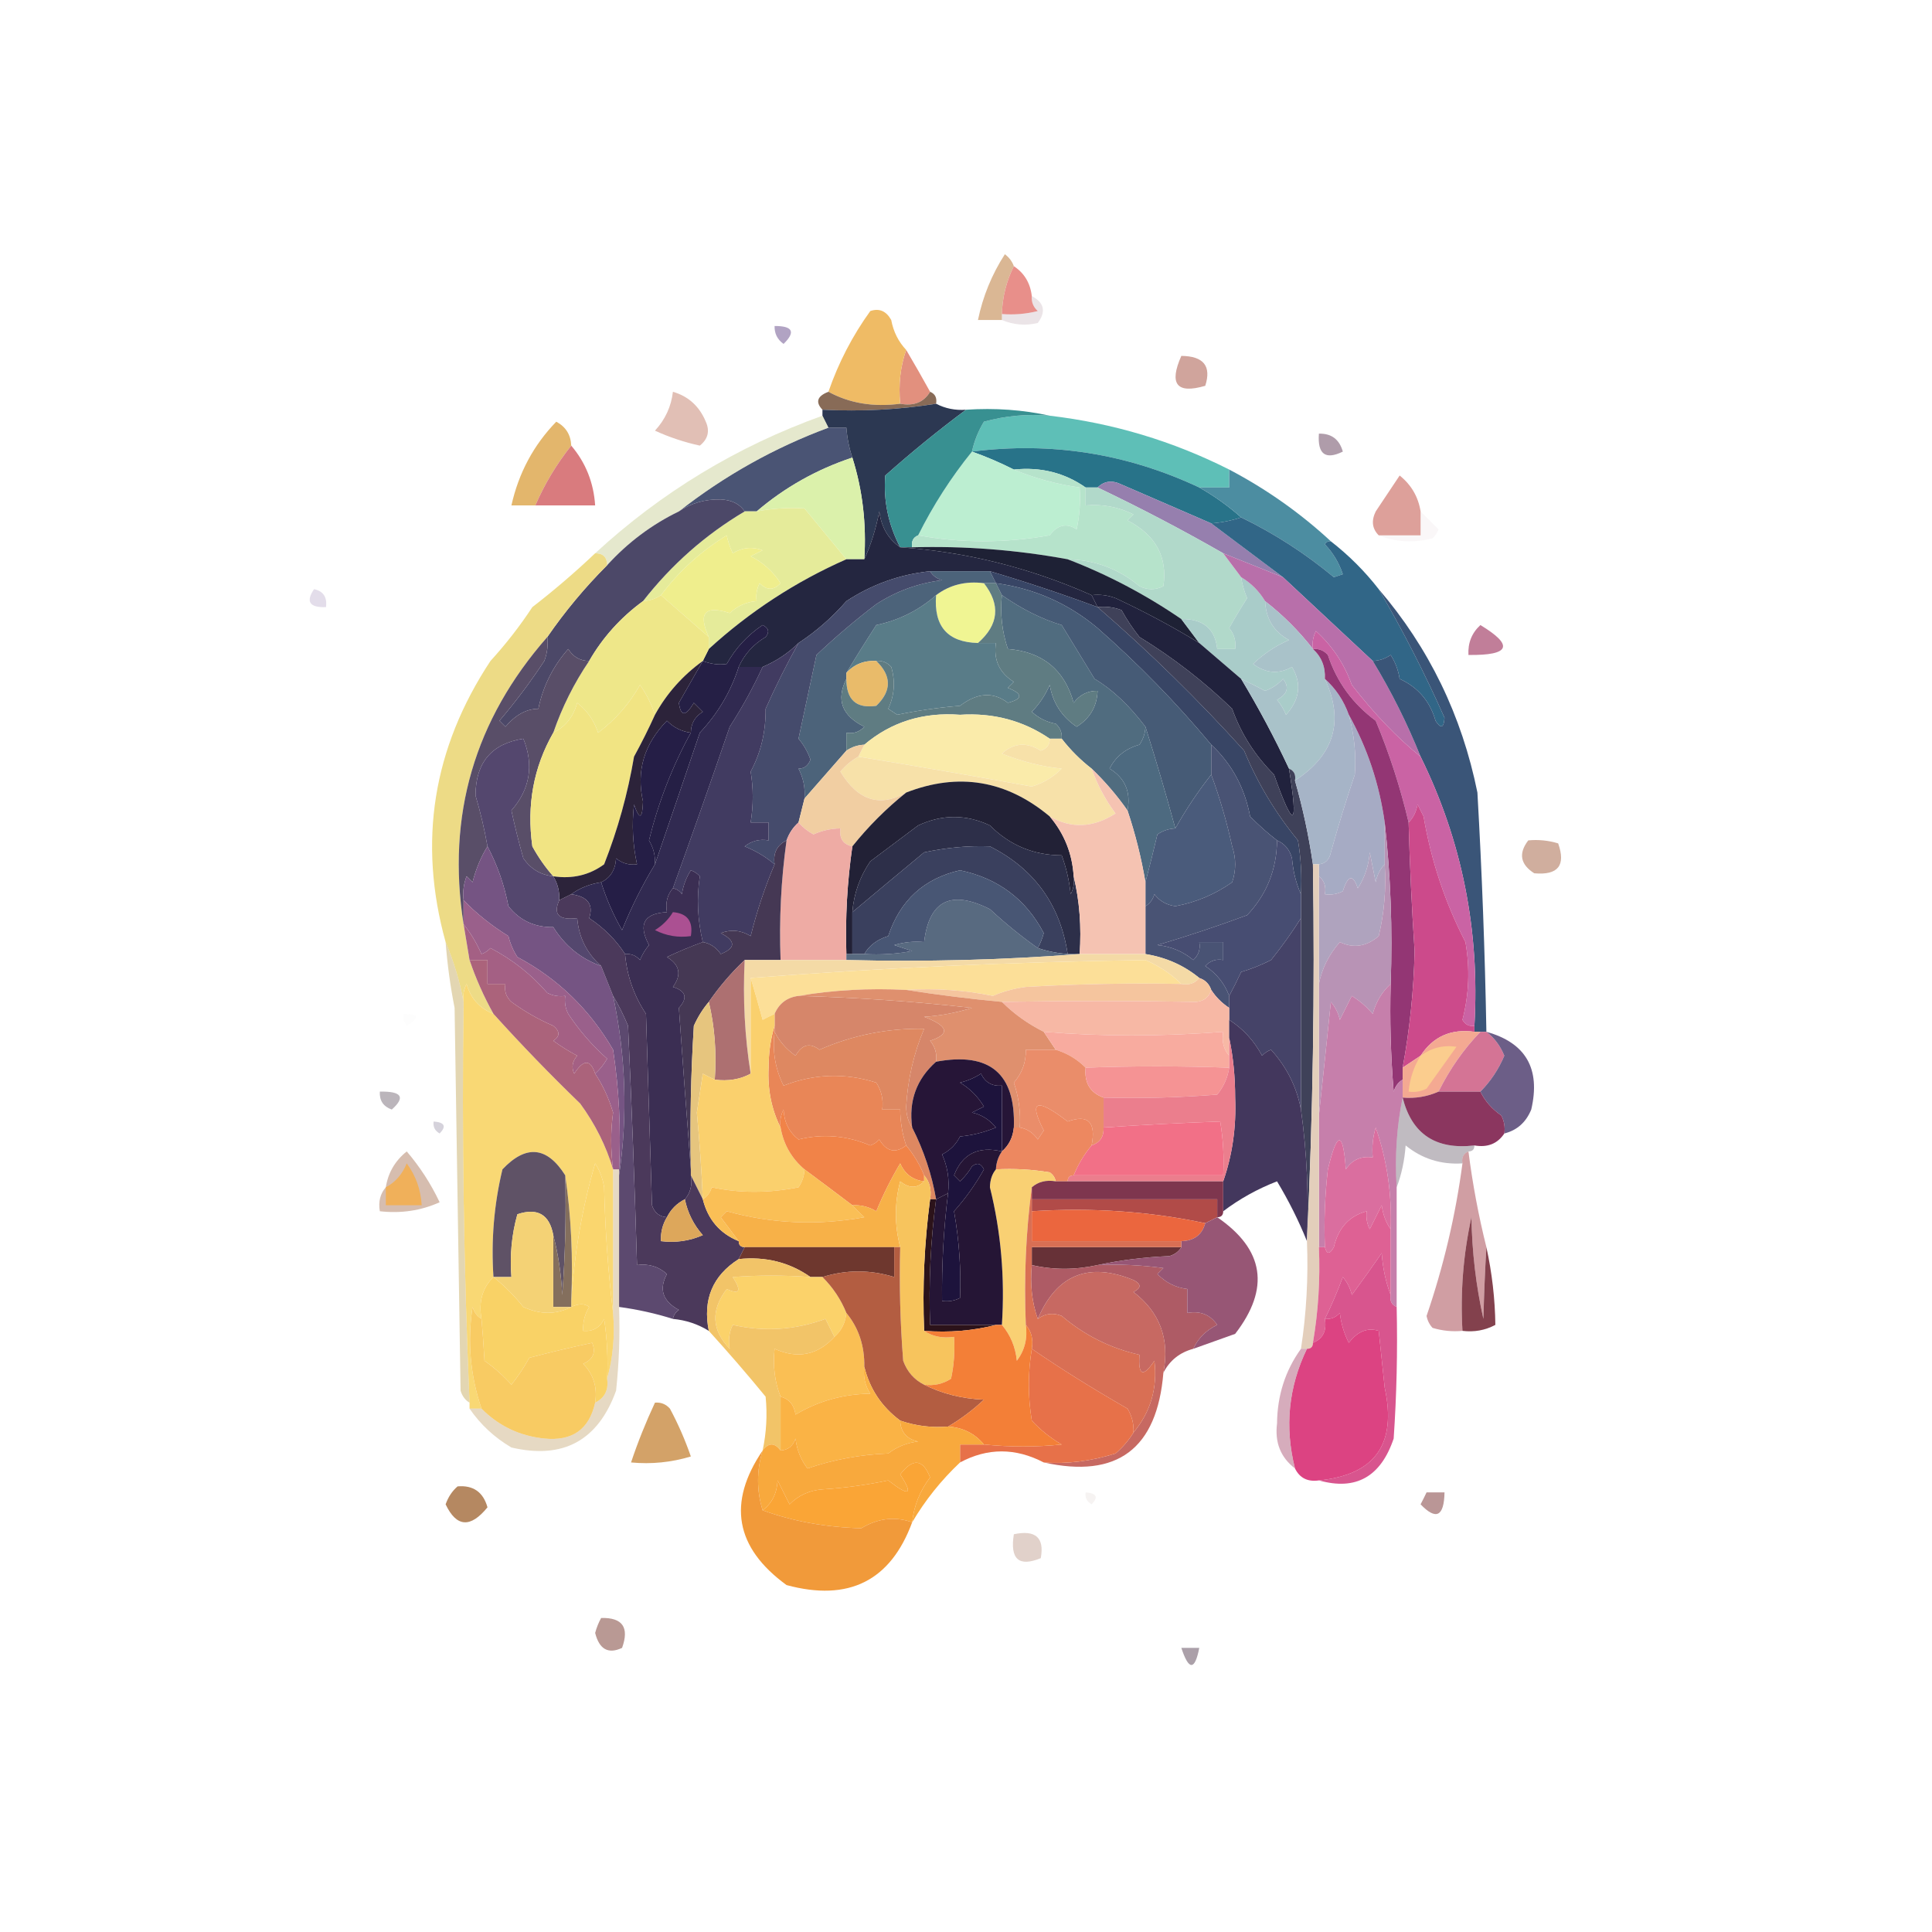 <?xml version="1.0" encoding="UTF-8"?>
<!DOCTYPE svg PUBLIC "-//W3C//DTD SVG 1.1//EN" "http://www.w3.org/Graphics/SVG/1.1/DTD/svg11.dtd">
<svg xmlns="http://www.w3.org/2000/svg" version="1.1" width="323px" height="323px" style="shape-rendering:geometricPrecision; text-rendering:geometricPrecision; image-rendering:optimizeQuality; fill-rule:evenodd; clip-rule:evenodd" xmlns:xlink="http://www.w3.org/1999/xlink">
<g><path style="opacity:0.808" fill="#d1a67b" d="M 169.5,44.5 C 168.25,47.006 167.584,49.673 167.5,52.5C 167.5,52.833 167.5,53.167 167.5,53.5C 166.167,53.5 164.833,53.5 163.5,53.5C 164.315,49.554 165.815,45.887 168,42.5C 168.717,43.044 169.217,43.711 169.5,44.5 Z"/></g>
<g><path style="opacity:1" fill="#e88f8a" d="M 169.5,44.5 C 171.25,45.659 172.25,47.326 172.5,49.5C 172.414,50.496 172.748,51.329 173.5,52C 171.527,52.495 169.527,52.662 167.5,52.5C 167.584,49.673 168.25,47.006 169.5,44.5 Z"/></g>
<g><path style="opacity:0.169" fill="#8d6173" d="M 172.5,49.5 C 174.582,50.585 174.916,52.085 173.5,54C 171.455,54.49 169.455,54.324 167.5,53.5C 167.5,53.167 167.5,52.833 167.5,52.5C 169.527,52.662 171.527,52.495 173.5,52C 172.748,51.329 172.414,50.496 172.5,49.5 Z"/></g>
<g><path style="opacity:0.616" fill="#806a9e" d="M 129.5,54.5 C 132.548,54.494 133.048,55.494 131,57.5C 129.961,56.756 129.461,55.756 129.5,54.5 Z"/></g>
<g><path style="opacity:0.686" fill="#ba7a6f" d="M 197.5,59.5 C 201.225,59.537 202.558,61.204 201.5,64.5C 196.733,65.899 195.4,64.232 197.5,59.5 Z"/></g>
<g><path style="opacity:1" fill="#e2907e" d="M 151.5,58.5 C 152.902,60.875 154.235,63.209 155.5,65.5C 154.448,67.256 152.781,67.923 150.5,67.5C 150.19,64.287 150.523,61.287 151.5,58.5 Z"/></g>
<g><path style="opacity:1" fill="#efbb65" d="M 151.5,58.5 C 150.523,61.287 150.19,64.287 150.5,67.5C 146.029,68.089 142.029,67.423 138.5,65.5C 140.185,60.629 142.518,56.129 145.5,52C 146.996,51.493 148.163,51.993 149,53.5C 149.366,55.452 150.199,57.118 151.5,58.5 Z"/></g>
<g><path style="opacity:1" fill="#886b57" d="M 138.5,65.5 C 142.029,67.423 146.029,68.089 150.5,67.5C 152.781,67.923 154.448,67.256 155.5,65.5C 156.338,65.842 156.672,66.508 156.5,67.5C 150.355,68.49 144.022,68.823 137.5,68.5C 136.285,67.221 136.618,66.221 138.5,65.5 Z"/></g>
<g><path style="opacity:1" fill="#5ebfb7" d="M 175.5,69.5 C 186.086,70.745 196.086,73.745 205.5,78.5C 205.5,79.5 205.5,80.5 205.5,81.5C 203.833,81.5 202.167,81.5 200.5,81.5C 188.396,75.816 175.73,73.816 162.5,75.5C 162.877,73.742 163.544,72.075 164.5,70.5C 168.107,69.511 171.774,69.177 175.5,69.5 Z"/></g>
<g><path style="opacity:0.486" fill="#c27b68" d="M 112.5,65.5 C 115.091,66.254 116.924,67.921 118,70.5C 118.699,72.074 118.365,73.407 117,74.5C 114.389,73.929 111.889,73.096 109.5,72C 111.219,70.129 112.219,67.963 112.5,65.5 Z"/></g>
<g><path style="opacity:0.612" fill="#7d5d74" d="M 220.5,72.5 C 222.59,72.45 223.923,73.45 224.5,75.5C 221.581,76.932 220.248,75.932 220.5,72.5 Z"/></g>
<g><path style="opacity:1" fill="#e3b66c" d="M 95.5,74.5 C 93.03,77.617 91.03,80.951 89.5,84.5C 88.167,84.5 86.833,84.5 85.5,84.5C 86.715,79.065 89.215,74.398 93,70.5C 94.595,71.356 95.428,72.689 95.5,74.5 Z"/></g>
<g><path style="opacity:1" fill="#d97b7e" d="M 95.5,74.5 C 97.915,77.34 99.248,80.673 99.5,84.5C 96.167,84.5 92.833,84.5 89.5,84.5C 91.03,80.951 93.03,77.617 95.5,74.5 Z"/></g>
<g><path style="opacity:1" fill="#287389" d="M 200.5,81.5 C 203.009,82.921 205.343,84.588 207.5,86.5C 205.883,87.038 204.216,87.371 202.5,87.5C 197.521,85.346 192.521,83.179 187.5,81C 185.934,80.235 184.601,80.402 183.5,81.5C 182.833,81.5 182.167,81.5 181.5,81.5C 177.982,79.034 173.982,78.034 169.5,78.5C 167.221,77.349 164.888,76.349 162.5,75.5C 175.73,73.816 188.396,75.816 200.5,81.5 Z"/></g>
<g><path style="opacity:1" fill="#4a5474" d="M 138.5,71.5 C 139.5,71.5 140.5,71.5 141.5,71.5C 141.629,73.216 141.962,74.883 142.5,76.5C 136.543,78.476 131.21,81.476 126.5,85.5C 125.833,85.5 125.167,85.5 124.5,85.5C 123.666,84.252 122.333,83.585 120.5,83.5C 117.891,83.441 115.557,84.108 113.5,85.5C 121.121,79.524 129.454,74.857 138.5,71.5 Z"/></g>
<g><path style="opacity:1" fill="#bceed1" d="M 162.5,75.5 C 164.888,76.349 167.221,77.349 169.5,78.5C 172.937,79.945 176.603,80.945 180.5,81.5C 180.663,83.857 180.497,86.19 180,88.5C 178.32,87.397 176.82,87.73 175.5,89.5C 168.01,90.819 160.677,90.819 153.5,89.5C 156.004,84.485 159.004,79.819 162.5,75.5 Z"/></g>
<g><path style="opacity:1" fill="#2c3852" d="M 156.5,67.5 C 158.042,68.301 159.708,68.634 161.5,68.5C 156.899,71.924 152.399,75.591 148,79.5C 147.681,83.717 148.514,87.717 150.5,91.5C 148.52,90.153 147.353,88.153 147,85.5C 146.454,88.379 145.621,91.046 144.5,93.5C 144.872,87.57 144.205,81.903 142.5,76.5C 141.962,74.883 141.629,73.216 141.5,71.5C 140.5,71.5 139.5,71.5 138.5,71.5C 138.167,70.833 137.833,70.167 137.5,69.5C 137.5,69.167 137.5,68.833 137.5,68.5C 144.022,68.823 150.355,68.49 156.5,67.5 Z"/></g>
<g><path style="opacity:1" fill="#dbf1ab" d="M 142.5,76.5 C 144.205,81.903 144.872,87.57 144.5,93.5C 143.5,93.5 142.5,93.5 141.5,93.5C 139.189,90.709 136.856,87.876 134.5,85C 131.843,84.825 129.176,84.992 126.5,85.5C 131.21,81.476 136.543,78.476 142.5,76.5 Z"/></g>
<g><path style="opacity:1" fill="#389091" d="M 161.5,68.5 C 166.363,68.18 171.03,68.514 175.5,69.5C 171.774,69.177 168.107,69.511 164.5,70.5C 163.544,72.075 162.877,73.742 162.5,75.5C 159.004,79.819 156.004,84.485 153.5,89.5C 152.662,89.842 152.328,90.508 152.5,91.5C 151.833,91.5 151.167,91.5 150.5,91.5C 148.514,87.717 147.681,83.717 148,79.5C 152.399,75.591 156.899,71.924 161.5,68.5 Z"/></g>
<g><path style="opacity:0.592" fill="#d4d8aa" d="M 137.5,69.5 C 137.833,70.167 138.167,70.833 138.5,71.5C 129.454,74.857 121.121,79.524 113.5,85.5C 108.953,87.706 104.953,90.706 101.5,94.5C 101.5,93.167 100.833,92.5 99.5,92.5C 110.576,82.291 123.243,74.624 137.5,69.5 Z"/></g>
<g><path style="opacity:1" fill="#e5eb9a" d="M 141.5,93.5 C 133.016,97.242 125.35,102.242 118.5,108.5C 118.5,107.833 118.5,107.167 118.5,106.5C 116.673,102.495 117.84,101.161 122,102.5C 123.3,101.293 124.8,100.626 126.5,100.5C 126.351,99.448 126.517,98.448 127,97.5C 128.183,98.731 129.349,98.731 130.5,97.5C 129.252,95.541 127.585,94.041 125.5,93C 126.167,92.667 126.833,92.333 127.5,92C 125.765,91.349 124.098,91.515 122.5,92.5C 122.002,91.397 121.669,90.397 121.5,89.5C 117.189,92.145 113.522,95.479 110.5,99.5C 109.609,100.11 108.609,100.443 107.5,100.5C 112.277,94.384 117.943,89.384 124.5,85.5C 125.167,85.5 125.833,85.5 126.5,85.5C 129.176,84.992 131.843,84.825 134.5,85C 136.856,87.876 139.189,90.709 141.5,93.5 Z"/></g>
<g><path style="opacity:1" fill="#967fae" d="M 183.5,81.5 C 184.601,80.402 185.934,80.235 187.5,81C 192.521,83.179 197.521,85.346 202.5,87.5C 206.5,90.5 210.5,93.5 214.5,96.5C 211.167,95.167 207.833,93.833 204.5,92.5C 197.653,88.576 190.653,84.909 183.5,81.5 Z"/></g>
<g><path style="opacity:0.82" fill="#d58b84" d="M 237.5,85.5 C 237.5,86.833 237.5,88.167 237.5,89.5C 235.167,89.5 232.833,89.5 230.5,89.5C 229.402,88.399 229.235,87.066 230,85.5C 231.333,83.5 232.667,81.5 234,79.5C 235.947,81.063 237.114,83.063 237.5,85.5 Z"/></g>
<g><path style="opacity:0.043" fill="#8b536c" d="M 237.5,85.5 C 238.452,86.452 239.452,87.452 240.5,88.5C 240.291,89.086 239.957,89.586 239.5,90C 236.304,90.805 233.304,90.638 230.5,89.5C 232.833,89.5 235.167,89.5 237.5,89.5C 237.5,88.167 237.5,86.833 237.5,85.5 Z"/></g>
<g><path style="opacity:1" fill="#4c8da1" d="M 205.5,78.5 C 211.731,81.775 217.397,85.775 222.5,90.5C 222.062,90.435 221.728,90.601 221.5,91C 222.87,92.441 223.87,94.108 224.5,96C 224,96.167 223.5,96.333 223,96.5C 218.218,92.529 213.052,89.195 207.5,86.5C 205.343,84.588 203.009,82.921 200.5,81.5C 202.167,81.5 203.833,81.5 205.5,81.5C 205.5,80.5 205.5,79.5 205.5,78.5 Z"/></g>
<g><path style="opacity:1" fill="#b6e3cb" d="M 169.5,78.5 C 173.982,78.034 177.982,79.034 181.5,81.5C 181.5,82.5 181.5,83.5 181.5,84.5C 184.32,84.248 186.986,84.748 189.5,86C 189.167,86.333 188.833,86.667 188.5,87C 193.219,89.45 195.219,93.117 194.5,98C 193.167,98.667 191.833,98.667 190.5,98C 187.044,95.107 183.044,93.607 178.5,93.5C 169.917,91.922 161.25,91.255 152.5,91.5C 152.328,90.508 152.662,89.842 153.5,89.5C 160.677,90.819 168.01,90.819 175.5,89.5C 176.82,87.73 178.32,87.397 180,88.5C 180.497,86.19 180.663,83.857 180.5,81.5C 176.603,80.945 172.937,79.945 169.5,78.5 Z"/></g>
<g><path style="opacity:1" fill="#b1d9ca" d="M 181.5,81.5 C 182.167,81.5 182.833,81.5 183.5,81.5C 190.653,84.909 197.653,88.576 204.5,92.5C 205.5,93.833 206.5,95.167 207.5,96.5C 207.678,97.695 208.011,98.862 208.5,100C 207.453,101.63 206.453,103.296 205.5,105C 206.337,106.011 206.67,107.178 206.5,108.5C 205.5,108.5 204.5,108.5 203.5,108.5C 203.138,105.113 201.138,103.447 197.5,103.5C 191.521,99.403 185.187,96.07 178.5,93.5C 183.044,93.607 187.044,95.107 190.5,98C 191.833,98.667 193.167,98.667 194.5,98C 195.219,93.117 193.219,89.45 188.5,87C 188.833,86.667 189.167,86.333 189.5,86C 186.986,84.748 184.32,84.248 181.5,84.5C 181.5,83.5 181.5,82.5 181.5,81.5 Z"/></g>
<g><path style="opacity:1" fill="#4c4868" d="M 124.5,85.5 C 117.943,89.384 112.277,94.384 107.5,100.5C 103.759,103.237 100.759,106.57 98.5,110.5C 96.983,110.489 95.816,109.823 95,108.5C 92.454,111.384 90.787,114.717 90,118.5C 88.025,118.508 86.191,119.508 84.5,121.5C 84.167,121.167 83.833,120.833 83.5,120.5C 86.244,117.269 88.744,113.935 91,110.5C 91.49,109.207 91.657,107.873 91.5,106.5C 94.463,102.202 97.797,98.202 101.5,94.5C 104.953,90.706 108.953,87.706 113.5,85.5C 115.557,84.108 117.891,83.441 120.5,83.5C 122.333,83.585 123.666,84.252 124.5,85.5 Z"/></g>
<g><path style="opacity:1" fill="#1e2135" d="M 150.5,91.5 C 151.167,91.5 151.833,91.5 152.5,91.5C 161.25,91.255 169.917,91.922 178.5,93.5C 185.187,96.07 191.521,99.403 197.5,103.5C 198.5,104.833 199.5,106.167 200.5,107.5C 196.009,104.753 191.343,102.253 186.5,100C 185.207,99.51 183.873,99.343 182.5,99.5C 172.202,94.925 161.535,92.259 150.5,91.5 Z"/></g>
<g><path style="opacity:1" fill="#242640" d="M 150.5,91.5 C 161.535,92.259 172.202,94.925 182.5,99.5C 182.833,100.167 183.167,100.833 183.5,101.5C 177.574,99.302 171.574,97.302 165.5,95.5C 162.167,95.5 158.833,95.5 155.5,95.5C 150.445,96.025 145.779,97.692 141.5,100.5C 139.09,103.251 136.423,105.585 133.5,107.5C 131.795,109.192 129.795,110.525 127.5,111.5C 126.167,111.5 124.833,111.5 123.5,111.5C 124.451,109.38 125.951,107.714 128,106.5C 128.688,105.668 128.521,105.002 127.5,104.5C 124.976,106.19 122.976,108.357 121.5,111C 120.181,111.195 118.847,111.028 117.5,110.5C 117.833,109.833 118.167,109.167 118.5,108.5C 125.35,102.242 133.016,97.242 141.5,93.5C 142.5,93.5 143.5,93.5 144.5,93.5C 145.621,91.046 146.454,88.379 147,85.5C 147.353,88.153 148.52,90.153 150.5,91.5 Z"/></g>
<g><path style="opacity:0.227" fill="#856ca4" d="M 52.5,98.5 C 54.048,98.821 54.715,99.821 54.5,101.5C 51.752,101.598 51.086,100.598 52.5,98.5 Z"/></g>
<g><path style="opacity:1" fill="#efee8d" d="M 118.5,106.5 C 115.833,104.167 113.167,101.833 110.5,99.5C 113.522,95.479 117.189,92.145 121.5,89.5C 121.669,90.397 122.002,91.397 122.5,92.5C 124.098,91.515 125.765,91.349 127.5,92C 126.833,92.333 126.167,92.667 125.5,93C 127.585,94.041 129.252,95.541 130.5,97.5C 129.349,98.731 128.183,98.731 127,97.5C 126.517,98.448 126.351,99.448 126.5,100.5C 124.8,100.626 123.3,101.293 122,102.5C 117.84,101.161 116.673,102.495 118.5,106.5 Z"/></g>
<g><path style="opacity:1" fill="#a9ccc9" d="M 207.5,96.5 C 209.167,97.5 210.5,98.833 211.5,100.5C 211.645,103.474 212.978,105.641 215.5,107C 213.266,107.969 211.266,109.302 209.5,111C 211.624,112.582 213.79,112.749 216,111.5C 217.654,114.275 217.321,116.942 215,119.5C 214.626,118.584 214.126,117.75 213.5,117C 215.26,116.035 215.594,114.868 214.5,113.5C 213.672,114.415 212.672,115.081 211.5,115.5C 210.133,114.775 208.8,114.108 207.5,113.5C 205.167,111.5 202.833,109.5 200.5,107.5C 199.5,106.167 198.5,104.833 197.5,103.5C 201.138,103.447 203.138,105.113 203.5,108.5C 204.5,108.5 205.5,108.5 206.5,108.5C 206.67,107.178 206.337,106.011 205.5,105C 206.453,103.296 207.453,101.63 208.5,100C 208.011,98.862 207.678,97.695 207.5,96.5 Z"/></g>
<g><path style="opacity:1" fill="#316687" d="M 207.5,86.5 C 213.052,89.195 218.218,92.529 223,96.5C 223.5,96.333 224,96.167 224.5,96C 223.87,94.108 222.87,92.441 221.5,91C 221.728,90.601 222.062,90.435 222.5,90.5C 225.527,92.861 228.194,95.527 230.5,98.5C 234.567,105.467 238.234,112.634 241.5,120C 241.389,121.722 240.889,121.888 240,120.5C 239.064,117.232 237.064,114.899 234,113.5C 233.781,112.062 233.281,110.729 232.5,109.5C 231.583,110.127 230.583,110.461 229.5,110.5C 224.526,105.861 219.526,101.195 214.5,96.5C 210.5,93.5 206.5,90.5 202.5,87.5C 204.216,87.371 205.883,87.038 207.5,86.5 Z"/></g>
<g><path style="opacity:1" fill="#eee789" d="M 110.5,99.5 C 113.167,101.833 115.833,104.167 118.5,106.5C 118.5,107.167 118.5,107.833 118.5,108.5C 118.167,109.167 117.833,109.833 117.5,110.5C 114.129,112.936 111.462,115.936 109.5,119.5C 108.928,117.745 108.094,116.078 107,114.5C 105.234,117.645 102.901,120.312 100,122.5C 99.313,120.445 98.146,118.779 96.5,117.5C 95.849,119.847 94.516,121.514 92.5,122.5C 93.975,118.217 95.975,114.217 98.5,110.5C 100.759,106.57 103.759,103.237 107.5,100.5C 108.609,100.443 109.609,100.11 110.5,99.5 Z"/></g>
<g><path style="opacity:1" fill="#f0f593" d="M 164.5,97.5 C 167.313,101.114 166.979,104.448 163.5,107.5C 158.42,107.38 156.087,104.713 156.5,99.5C 158.78,97.777 161.447,97.111 164.5,97.5 Z"/></g>
<g><path style="opacity:0.694" fill="#a6466c" d="M 247.5,104.5 C 253.142,107.916 252.475,109.583 245.5,109.5C 245.392,107.486 246.058,105.82 247.5,104.5 Z"/></g>
<g><path style="opacity:1" fill="#eddb86" d="M 99.5,92.5 C 100.833,92.5 101.5,93.167 101.5,94.5C 97.797,98.202 94.463,102.202 91.5,106.5C 79.325,120.353 74.659,136.353 77.5,154.5C 77.833,156.5 78.167,158.5 78.5,160.5C 79.553,163.607 80.886,166.607 82.5,169.5C 80.197,168.589 78.697,166.923 78,164.5C 77.517,165.448 77.35,166.448 77.5,167.5C 76.865,164.069 75.865,160.736 74.5,157.5C 69.858,140.765 72.358,125.098 82,110.5C 84.575,107.681 86.908,104.681 89,101.5C 92.667,98.665 96.167,95.665 99.5,92.5 Z"/></g>
<g><path style="opacity:1" fill="#506c7f" d="M 167.5,99.5 C 170.851,101.844 174.185,103.51 177.5,104.5C 179.33,107.491 181.163,110.491 183,113.5C 185.926,115.23 188.76,117.896 191.5,121.5C 191.461,122.583 191.127,123.583 190.5,124.5C 188.205,125.136 186.539,126.469 185.5,128.5C 188.093,130.071 189.093,132.404 188.5,135.5C 186.737,132.98 184.737,130.647 182.5,128.5C 180.64,127.061 178.973,125.395 177.5,123.5C 177.586,122.504 177.252,121.671 176.5,121C 174.956,120.71 173.623,120.044 172.5,119C 173.772,117.693 174.772,116.193 175.5,114.5C 175.995,117.47 177.495,119.804 180,121.5C 182.228,120.108 183.394,118.108 183.5,115.5C 181.857,115.48 180.524,116.147 179.5,117.5C 177.968,111.974 174.302,108.974 168.5,108.5C 167.516,105.572 167.183,102.572 167.5,99.5 Z"/></g>
<g><path style="opacity:1" fill="#594e68" d="M 91.5,106.5 C 91.657,107.873 91.49,109.207 91,110.5C 88.744,113.935 86.244,117.269 83.5,120.5C 83.833,120.833 84.167,121.167 84.5,121.5C 86.191,119.508 88.025,118.508 90,118.5C 90.787,114.717 92.454,111.384 95,108.5C 95.816,109.823 96.983,110.489 98.5,110.5C 95.975,114.217 93.975,118.217 92.5,122.5C 89.202,128.271 88.035,134.605 89,141.5C 89.997,143.323 91.164,144.99 92.5,146.5C 90.392,146.278 88.726,145.278 87.5,143.5C 86.741,140.843 86.074,138.177 85.5,135.5C 88.612,131.934 89.279,127.934 87.5,123.5C 82.178,124.328 79.512,127.495 79.5,133C 80.325,135.778 80.992,138.611 81.5,141.5C 80.4,143.277 79.566,145.277 79,147.5C 78.667,147.167 78.333,146.833 78,146.5C 77.51,147.793 77.343,149.127 77.5,150.5C 77.5,151.833 77.5,153.167 77.5,154.5C 74.659,136.353 79.325,120.353 91.5,106.5 Z"/></g>
<g><path style="opacity:1" fill="#597c88" d="M 156.5,99.5 C 156.087,104.713 158.42,107.38 163.5,107.5C 164.5,107.5 165.5,107.5 166.5,107.5C 166.081,110.325 167.081,112.491 169.5,114C 169.167,114.333 168.833,114.667 168.5,115C 171.028,115.998 171.028,116.831 168.5,117.5C 166.053,115.627 163.386,115.794 160.5,118C 156.961,118.282 153.461,118.782 150,119.5C 149.5,119.167 149,118.833 148.5,118.5C 149.544,116.232 149.711,113.899 149,111.5C 148.329,110.748 147.496,110.414 146.5,110.5C 144.486,110.392 142.82,111.058 141.5,112.5C 143.059,109.904 144.726,107.237 146.5,104.5C 150.295,103.693 153.628,102.026 156.5,99.5 Z"/></g>
<g><path style="opacity:1" fill="#b86faa" d="M 204.5,92.5 C 207.833,93.833 211.167,95.167 214.5,96.5C 219.526,101.195 224.526,105.861 229.5,110.5C 232.606,115.608 235.272,120.941 237.5,126.5C 233.57,123.325 229.737,119.325 226,114.5C 224.744,110.984 222.744,107.984 220,105.5C 219.517,106.448 219.351,107.448 219.5,108.5C 217.194,105.527 214.527,102.86 211.5,100.5C 210.5,98.833 209.167,97.5 207.5,96.5C 206.5,95.167 205.5,93.833 204.5,92.5 Z"/></g>
<g><path style="opacity:1" fill="#4c637a" d="M 155.5,95.5 C 158.833,95.5 162.167,95.5 165.5,95.5C 165.833,96.167 166.167,96.833 166.5,97.5C 165.833,97.5 165.167,97.5 164.5,97.5C 161.447,97.111 158.78,97.777 156.5,99.5C 153.628,102.026 150.295,103.693 146.5,104.5C 144.726,107.237 143.059,109.904 141.5,112.5C 141.5,112.833 141.5,113.167 141.5,113.5C 139.752,116.998 140.752,119.665 144.5,121.5C 143.675,122.386 142.675,122.719 141.5,122.5C 141.5,123.5 141.5,124.5 141.5,125.5C 139.138,128.192 136.804,130.859 134.5,133.5C 134.643,131.738 134.309,130.071 133.5,128.5C 134.441,128.511 135.108,128.011 135.5,127C 135.05,125.715 134.383,124.548 133.5,123.5C 134.499,118.842 135.499,114.175 136.5,109.5C 139.686,106.479 143.02,103.646 146.5,101C 149.836,98.835 153.503,97.502 157.5,97C 156.584,96.722 155.918,96.222 155.5,95.5 Z"/></g>
<g><path style="opacity:1" fill="#21223d" d="M 182.5,99.5 C 183.873,99.343 185.207,99.51 186.5,100C 191.343,102.253 196.009,104.753 200.5,107.5C 202.833,109.5 205.167,111.5 207.5,113.5C 210.434,118.368 213.1,123.368 215.5,128.5C 217.109,138.471 216.276,138.804 213,129.5C 209.804,126.32 207.471,122.653 206,118.5C 201.262,113.926 196.095,109.926 190.5,106.5C 189.376,105.086 188.376,103.586 187.5,102C 186.207,101.51 184.873,101.343 183.5,101.5C 183.167,100.833 182.833,100.167 182.5,99.5 Z"/></g>
<g><path style="opacity:1" fill="#e9bb6a" d="M 146.5,110.5 C 149.086,113.006 149.086,115.506 146.5,118C 143.162,118.5 141.495,117 141.5,113.5C 141.5,113.167 141.5,112.833 141.5,112.5C 142.82,111.058 144.486,110.392 146.5,110.5 Z"/></g>
<g><path style="opacity:1" fill="#5f7c82" d="M 164.5,97.5 C 165.167,97.5 165.833,97.5 166.5,97.5C 166.833,98.167 167.167,98.833 167.5,99.5C 167.183,102.572 167.516,105.572 168.5,108.5C 174.302,108.974 177.968,111.974 179.5,117.5C 180.524,116.147 181.857,115.48 183.5,115.5C 183.394,118.108 182.228,120.108 180,121.5C 177.495,119.804 175.995,117.47 175.5,114.5C 174.772,116.193 173.772,117.693 172.5,119C 173.623,120.044 174.956,120.71 176.5,121C 177.252,121.671 177.586,122.504 177.5,123.5C 176.833,123.5 176.167,123.5 175.5,123.5C 171.071,120.474 166.071,119.141 160.5,119.5C 154.323,119.034 148.99,120.701 144.5,124.5C 143.391,124.557 142.391,124.89 141.5,125.5C 141.5,124.5 141.5,123.5 141.5,122.5C 142.675,122.719 143.675,122.386 144.5,121.5C 140.752,119.665 139.752,116.998 141.5,113.5C 141.495,117 143.162,118.5 146.5,118C 149.086,115.506 149.086,113.006 146.5,110.5C 147.496,110.414 148.329,110.748 149,111.5C 149.711,113.899 149.544,116.232 148.5,118.5C 149,118.833 149.5,119.167 150,119.5C 153.461,118.782 156.961,118.282 160.5,118C 163.386,115.794 166.053,115.627 168.5,117.5C 171.028,116.831 171.028,115.998 168.5,115C 168.833,114.667 169.167,114.333 169.5,114C 167.081,112.491 166.081,110.325 166.5,107.5C 165.5,107.5 164.5,107.5 163.5,107.5C 166.979,104.448 167.313,101.114 164.5,97.5 Z"/></g>
<g><path style="opacity:1" fill="#384565" d="M 165.5,95.5 C 171.574,97.302 177.574,99.302 183.5,101.5C 192.13,108.963 200.297,116.963 208,125.5C 210.26,130.951 213.26,135.951 217,140.5C 217.498,143.482 217.665,146.482 217.5,149.5C 216.691,147.708 216.191,145.708 216,143.5C 215.623,142.058 214.79,141.058 213.5,140.5C 211.968,139.323 210.468,137.989 209,136.5C 208.109,131.712 205.942,127.712 202.5,124.5C 196.732,117.564 190.399,111.064 183.5,105C 178.577,100.873 172.91,98.373 166.5,97.5C 166.167,96.833 165.833,96.167 165.5,95.5 Z"/></g>
<g><path style="opacity:1" fill="#f1e483" d="M 109.5,119.5 C 108.434,121.852 107.267,124.186 106,126.5C 104.954,132.683 103.288,138.683 101,144.5C 98.519,146.314 95.685,146.98 92.5,146.5C 91.164,144.99 89.997,143.323 89,141.5C 88.035,134.605 89.202,128.271 92.5,122.5C 94.516,121.514 95.849,119.847 96.5,117.5C 98.146,118.779 99.313,120.445 100,122.5C 102.901,120.312 105.234,117.645 107,114.5C 108.094,116.078 108.928,117.745 109.5,119.5 Z"/></g>
<g><path style="opacity:1" fill="#a9c2c9" d="M 211.5,100.5 C 214.527,102.86 217.194,105.527 219.5,108.5C 220.942,109.82 221.608,111.486 221.5,113.5C 224.756,120.54 223.089,126.207 216.5,130.5C 216.672,129.508 216.338,128.842 215.5,128.5C 213.1,123.368 210.434,118.368 207.5,113.5C 208.8,114.108 210.133,114.775 211.5,115.5C 212.672,115.081 213.672,114.415 214.5,113.5C 215.594,114.868 215.26,116.035 213.5,117C 214.126,117.75 214.626,118.584 215,119.5C 217.321,116.942 217.654,114.275 216,111.5C 213.79,112.749 211.624,112.582 209.5,111C 211.266,109.302 213.266,107.969 215.5,107C 212.978,105.641 211.645,103.474 211.5,100.5 Z"/></g>
<g><path style="opacity:1" fill="#2c233a" d="M 117.5,110.5 C 116.184,112.822 114.851,115.156 113.5,117.5C 113.799,119.815 114.632,119.815 116,117.5C 116.5,118 117,118.5 117.5,119C 116.177,119.816 115.511,120.983 115.5,122.5C 113.956,122.297 112.622,121.63 111.5,120.5C 107.682,124.405 106.349,128.905 107.5,134C 107.406,136.954 106.906,137.121 106,134.5C 105.612,137.849 105.779,141.183 106.5,144.5C 105.178,144.67 104.011,144.337 103,143.5C 102.878,145.437 102.045,146.77 100.5,147.5C 98.597,147.796 96.93,148.463 95.5,149.5C 94.833,149.833 94.167,150.167 93.5,150.5C 93.567,149.041 93.234,147.708 92.5,146.5C 95.685,146.98 98.519,146.314 101,144.5C 103.288,138.683 104.954,132.683 106,126.5C 107.267,124.186 108.434,121.852 109.5,119.5C 111.462,115.936 114.129,112.936 117.5,110.5 Z"/></g>
<g><path style="opacity:1" fill="#465b76" d="M 166.5,97.5 C 172.91,98.373 178.577,100.873 183.5,105C 190.399,111.064 196.732,117.564 202.5,124.5C 202.5,126.167 202.5,127.833 202.5,129.5C 200.227,132.398 198.227,135.398 196.5,138.5C 194.938,132.769 193.271,127.102 191.5,121.5C 188.76,117.896 185.926,115.23 183,113.5C 181.163,110.491 179.33,107.491 177.5,104.5C 174.185,103.51 170.851,101.844 167.5,99.5C 167.167,98.833 166.833,98.167 166.5,97.5 Z"/></g>
<g><path style="opacity:1" fill="#251f45" d="M 123.5,111.5 C 122.189,115.606 120.022,119.273 117,122.5C 114.476,129.977 111.976,137.31 109.5,144.5C 109.579,143.07 109.246,141.736 108.5,140.5C 110.096,134.06 112.43,128.06 115.5,122.5C 115.511,120.983 116.177,119.816 117.5,119C 117,118.5 116.5,118 116,117.5C 114.632,119.815 113.799,119.815 113.5,117.5C 114.851,115.156 116.184,112.822 117.5,110.5C 118.847,111.028 120.181,111.195 121.5,111C 122.976,108.357 124.976,106.19 127.5,104.5C 128.521,105.002 128.688,105.668 128,106.5C 125.951,107.714 124.451,109.38 123.5,111.5 Z"/></g>
<g><path style="opacity:1" fill="#faebaa" d="M 175.5,123.5 C 175.53,124.497 175.03,125.164 174,125.5C 171.651,124.024 169.484,124.19 167.5,126C 170.964,127.356 174.297,128.189 177.5,128.5C 176.071,129.935 174.405,130.935 172.5,131.5C 162.832,129.751 153.165,128.084 143.5,126.5C 143.833,125.833 144.167,125.167 144.5,124.5C 148.99,120.701 154.323,119.034 160.5,119.5C 166.071,119.141 171.071,120.474 175.5,123.5 Z"/></g>
<g><path style="opacity:0.978" fill="#365276" d="M 230.5,98.5 C 238.897,108.296 244.397,119.629 247,132.5C 247.762,145.865 248.262,159.198 248.5,172.5C 248.167,172.5 247.833,172.5 247.5,172.5C 247.167,172.5 246.833,172.5 246.5,172.5C 246.5,172.167 246.5,171.833 246.5,171.5C 247.417,155.535 244.417,140.535 237.5,126.5C 235.272,120.941 232.606,115.608 229.5,110.5C 230.583,110.461 231.583,110.127 232.5,109.5C 233.281,110.729 233.781,112.062 234,113.5C 237.064,114.899 239.064,117.232 240,120.5C 240.889,121.888 241.389,121.722 241.5,120C 238.234,112.634 234.567,105.467 230.5,98.5 Z"/></g>
<g><path style="opacity:1" fill="#3f4159" d="M 183.5,101.5 C 184.873,101.343 186.207,101.51 187.5,102C 188.376,103.586 189.376,105.086 190.5,106.5C 196.095,109.926 201.262,113.926 206,118.5C 207.471,122.653 209.804,126.32 213,129.5C 216.276,138.804 217.109,138.471 215.5,128.5C 216.338,128.842 216.672,129.508 216.5,130.5C 217.809,135.074 218.809,139.74 219.5,144.5C 219.831,165.673 219.497,186.673 218.5,207.5C 218.825,199.981 218.492,192.648 217.5,185.5C 217.5,174.833 217.5,164.167 217.5,153.5C 217.5,152.167 217.5,150.833 217.5,149.5C 217.665,146.482 217.498,143.482 217,140.5C 213.26,135.951 210.26,130.951 208,125.5C 200.297,116.963 192.13,108.963 183.5,101.5 Z"/></g>
<g><path style="opacity:1" fill="#a6b4c7" d="M 221.5,113.5 C 223.316,115.118 224.649,117.118 225.5,119.5C 226.42,122.876 226.753,126.209 226.5,129.5C 225.063,133.752 223.729,138.085 222.5,142.5C 222.253,143.713 221.586,144.38 220.5,144.5C 220.167,144.5 219.833,144.5 219.5,144.5C 218.809,139.74 217.809,135.074 216.5,130.5C 223.089,126.207 224.756,120.54 221.5,113.5 Z"/></g>
<g><path style="opacity:1" fill="#454b6c" d="M 155.5,95.5 C 155.918,96.222 156.584,96.722 157.5,97C 153.503,97.502 149.836,98.835 146.5,101C 143.02,103.646 139.686,106.479 136.5,109.5C 135.499,114.175 134.499,118.842 133.5,123.5C 134.383,124.548 135.05,125.715 135.5,127C 135.108,128.011 134.441,128.511 133.5,128.5C 134.309,130.071 134.643,131.738 134.5,133.5C 134.167,134.833 133.833,136.167 133.5,137.5C 132.599,138.29 131.932,139.29 131.5,140.5C 129.896,141.287 129.229,142.62 129.5,144.5C 128.063,143.275 126.396,142.275 124.5,141.5C 125.689,140.571 127.022,140.238 128.5,140.5C 128.5,139.5 128.5,138.5 128.5,137.5C 127.5,137.5 126.5,137.5 125.5,137.5C 125.963,134.629 125.963,131.796 125.5,129C 127.205,125.832 128.038,122.332 128,118.5C 129.688,114.706 131.521,111.039 133.5,107.5C 136.423,105.585 139.09,103.251 141.5,100.5C 145.779,97.692 150.445,96.025 155.5,95.5 Z"/></g>
<g><path style="opacity:1" fill="#4d6a80" d="M 191.5,121.5 C 193.271,127.102 194.938,132.769 196.5,138.5C 195.417,138.539 194.417,138.873 193.5,139.5C 192.832,142.306 192.166,144.972 191.5,147.5C 190.812,143.416 189.812,139.416 188.5,135.5C 189.093,132.404 188.093,130.071 185.5,128.5C 186.539,126.469 188.205,125.136 190.5,124.5C 191.127,123.583 191.461,122.583 191.5,121.5 Z"/></g>
<g><path style="opacity:1" fill="#f7e1a9" d="M 175.5,123.5 C 176.167,123.5 176.833,123.5 177.5,123.5C 178.973,125.395 180.64,127.061 182.5,128.5C 183.466,131.208 184.799,133.708 186.5,136C 182.772,138.401 179.105,138.568 175.5,136.5C 168.254,130.437 160.254,129.104 151.5,132.5C 147.081,135.009 143.414,133.842 140.5,129C 141.373,127.955 142.373,127.122 143.5,126.5C 153.165,128.084 162.832,129.751 172.5,131.5C 174.405,130.935 176.071,129.935 177.5,128.5C 174.297,128.189 170.964,127.356 167.5,126C 169.484,124.19 171.651,124.024 174,125.5C 175.03,125.164 175.53,124.497 175.5,123.5 Z"/></g>
<g><path style="opacity:1" fill="#f1cea2" d="M 144.5,124.5 C 144.167,125.167 143.833,125.833 143.5,126.5C 142.373,127.122 141.373,127.955 140.5,129C 143.414,133.842 147.081,135.009 151.5,132.5C 148.167,135.167 145.167,138.167 142.5,141.5C 140.952,141.179 140.285,140.179 140.5,138.5C 138.94,138.519 137.44,138.852 136,139.5C 134.989,138.944 134.156,138.278 133.5,137.5C 133.833,136.167 134.167,134.833 134.5,133.5C 136.804,130.859 139.138,128.192 141.5,125.5C 142.391,124.89 143.391,124.557 144.5,124.5 Z"/></g>
<g><path style="opacity:1" fill="#222136" d="M 175.5,136.5 C 177.935,139.374 179.269,142.707 179.5,146.5C 179.649,147.552 179.483,148.552 179,149.5C 178.764,147.236 178.264,145.069 177.5,143C 172.792,142.978 168.792,141.311 165.5,138C 161.52,136.126 157.52,136.126 153.5,138C 150.833,140 148.167,142 145.5,144C 143.747,146.58 142.747,149.413 142.5,152.5C 142.5,154.833 142.5,157.167 142.5,159.5C 142.167,159.5 141.833,159.5 141.5,159.5C 141.303,153.455 141.637,147.455 142.5,141.5C 145.167,138.167 148.167,135.167 151.5,132.5C 160.254,129.104 168.254,130.437 175.5,136.5 Z"/></g>
<g><path style="opacity:1" fill="#4a5b7b" d="M 202.5,129.5 C 203.922,133.355 205.088,137.355 206,141.5C 206.667,143.5 206.667,145.5 206,147.5C 203.116,149.526 199.949,150.859 196.5,151.5C 195.006,151.291 193.839,150.624 193,149.5C 192.722,150.416 192.222,151.082 191.5,151.5C 191.5,150.167 191.5,148.833 191.5,147.5C 192.166,144.972 192.832,142.306 193.5,139.5C 194.417,138.873 195.417,138.539 196.5,138.5C 198.227,135.398 200.227,132.398 202.5,129.5 Z"/></g>
<g><path style="opacity:1" fill="#495374" d="M 202.5,124.5 C 205.942,127.712 208.109,131.712 209,136.5C 210.468,137.989 211.968,139.323 213.5,140.5C 213.449,145.363 211.782,149.529 208.5,153C 203.622,154.809 198.622,156.475 193.5,158C 195.78,158.233 197.78,159.066 199.5,160.5C 200.386,159.675 200.719,158.675 200.5,157.5C 201.833,157.5 203.167,157.5 204.5,157.5C 204.5,158.5 204.5,159.5 204.5,160.5C 203.325,160.281 202.325,160.614 201.5,161.5C 203.404,162.766 204.737,164.433 205.5,166.5C 205.5,167.167 205.5,167.833 205.5,168.5C 204.272,167.694 203.272,166.694 202.5,165.5C 202.167,164.5 201.5,163.833 200.5,163.5C 197.943,161.393 194.943,160.059 191.5,159.5C 191.5,156.833 191.5,154.167 191.5,151.5C 192.222,151.082 192.722,150.416 193,149.5C 193.839,150.624 195.006,151.291 196.5,151.5C 199.949,150.859 203.116,149.526 206,147.5C 206.667,145.5 206.667,143.5 206,141.5C 205.088,137.355 203.922,133.355 202.5,129.5C 202.5,127.833 202.5,126.167 202.5,124.5 Z"/></g>
<g><path style="opacity:1" fill="#ca63a4" d="M 237.5,126.5 C 244.417,140.535 247.417,155.535 246.5,171.5C 245.624,171.631 244.957,171.298 244.5,170.5C 245.606,166.223 245.772,161.89 245,157.5C 241.597,150.902 239.264,143.902 238,136.5C 237.667,135.833 237.333,135.167 237,134.5C 236.768,135.737 236.268,136.737 235.5,137.5C 234.126,131.664 232.292,125.998 230,120.5C 226.143,117.651 223.477,113.985 222,109.5C 221.329,108.748 220.496,108.414 219.5,108.5C 219.351,107.448 219.517,106.448 220,105.5C 222.744,107.984 224.744,110.984 226,114.5C 229.737,119.325 233.57,123.325 237.5,126.5 Z"/></g>
<g><path style="opacity:1" fill="#a6abc4" d="M 225.5,119.5 C 228.597,125.051 230.597,131.051 231.5,137.5C 231.5,139.833 231.5,142.167 231.5,144.5C 230.732,145.263 230.232,146.263 230,147.5C 229.667,145.833 229.333,144.167 229,142.5C 228.83,144.715 228.163,146.715 227,148.5C 226.195,146.099 225.362,146.266 224.5,149C 223.552,149.483 222.552,149.649 221.5,149.5C 221.737,148.209 221.404,147.209 220.5,146.5C 220.5,145.833 220.5,145.167 220.5,144.5C 221.586,144.38 222.253,143.713 222.5,142.5C 223.729,138.085 225.063,133.752 226.5,129.5C 226.753,126.209 226.42,122.876 225.5,119.5 Z"/></g>
<g><path style="opacity:1" fill="#2d2f49" d="M 179.5,146.5 C 180.485,150.634 180.818,154.968 180.5,159.5C 179.833,159.5 179.167,159.5 178.5,159.5C 177.25,151.253 172.916,145.253 165.5,141.5C 161.958,141.362 158.292,141.695 154.5,142.5C 150.504,145.811 146.504,149.144 142.5,152.5C 142.747,149.413 143.747,146.58 145.5,144C 148.167,142 150.833,140 153.5,138C 157.52,136.126 161.52,136.126 165.5,138C 168.792,141.311 172.792,142.978 177.5,143C 178.264,145.069 178.764,147.236 179,149.5C 179.483,148.552 179.649,147.552 179.5,146.5 Z"/></g>
<g><path style="opacity:1" fill="#474d72" d="M 213.5,140.5 C 214.79,141.058 215.623,142.058 216,143.5C 216.191,145.708 216.691,147.708 217.5,149.5C 217.5,150.833 217.5,152.167 217.5,153.5C 216.02,155.858 214.353,158.191 212.5,160.5C 210.892,161.318 209.225,161.985 207.5,162.5C 206.828,163.949 206.161,165.282 205.5,166.5C 204.737,164.433 203.404,162.766 201.5,161.5C 202.325,160.614 203.325,160.281 204.5,160.5C 204.5,159.5 204.5,158.5 204.5,157.5C 203.167,157.5 201.833,157.5 200.5,157.5C 200.719,158.675 200.386,159.675 199.5,160.5C 197.78,159.066 195.78,158.233 193.5,158C 198.622,156.475 203.622,154.809 208.5,153C 211.782,149.529 213.449,145.363 213.5,140.5 Z"/></g>
<g><path style="opacity:1" fill="#54476e" d="M 92.5,146.5 C 93.234,147.708 93.567,149.041 93.5,150.5C 92.433,152.879 93.433,153.879 96.5,153.5C 96.776,156.719 98.109,159.385 100.5,161.5C 97.123,160.298 94.457,158.131 92.5,155C 89.387,155.053 86.887,153.886 85,151.5C 84.321,147.961 83.154,144.628 81.5,141.5C 80.992,138.611 80.325,135.778 79.5,133C 79.512,127.495 82.178,124.328 87.5,123.5C 89.279,127.934 88.612,131.934 85.5,135.5C 86.074,138.177 86.741,140.843 87.5,143.5C 88.726,145.278 90.392,146.278 92.5,146.5 Z"/></g>
<g><path style="opacity:1" fill="#413b61" d="M 133.5,107.5 C 131.521,111.039 129.688,114.706 128,118.5C 128.038,122.332 127.205,125.832 125.5,129C 125.963,131.796 125.963,134.629 125.5,137.5C 126.5,137.5 127.5,137.5 128.5,137.5C 128.5,138.5 128.5,139.5 128.5,140.5C 127.022,140.238 125.689,140.571 124.5,141.5C 126.396,142.275 128.063,143.275 129.5,144.5C 127.867,148.352 126.533,152.352 125.5,156.5C 123.902,155.515 122.235,155.349 120.5,156C 123.028,157.316 123.028,158.483 120.5,159.5C 119.735,158.388 118.735,157.721 117.5,157.5C 116.613,153.792 116.446,150.125 117,146.5C 116.586,146.043 116.086,145.709 115.5,145.5C 114.719,146.729 114.219,148.062 114,149.5C 113.617,148.944 113.117,148.611 112.5,148.5C 115.725,139.585 118.892,130.585 122,121.5C 124.091,118.26 125.924,114.926 127.5,111.5C 129.795,110.525 131.795,109.192 133.5,107.5 Z"/></g>
<g><path style="opacity:0.824" fill="#c69d89" d="M 255.5,140.5 C 257.199,140.34 258.866,140.506 260.5,141C 261.813,144.692 260.48,146.359 256.5,146C 254.17,144.512 253.836,142.679 255.5,140.5 Z"/></g>
<g><path style="opacity:1" fill="#eeaba4" d="M 133.5,137.5 C 134.156,138.278 134.989,138.944 136,139.5C 137.44,138.852 138.94,138.519 140.5,138.5C 140.285,140.179 140.952,141.179 142.5,141.5C 141.637,147.455 141.303,153.455 141.5,159.5C 141.5,159.833 141.5,160.167 141.5,160.5C 137.833,160.5 134.167,160.5 130.5,160.5C 130.244,153.776 130.577,147.109 131.5,140.5C 131.932,139.29 132.599,138.29 133.5,137.5 Z"/></g>
<g><path style="opacity:1" fill="#3a405e" d="M 178.5,159.5 C 176.784,159.371 175.117,159.038 173.5,158.5C 173.923,157.735 174.257,156.902 174.5,156C 171.523,150.335 166.856,146.835 160.5,145.5C 154.474,146.863 150.474,150.53 148.5,156.5C 146.668,157.057 145.335,158.057 144.5,159.5C 143.833,159.5 143.167,159.5 142.5,159.5C 142.5,157.167 142.5,154.833 142.5,152.5C 146.504,149.144 150.504,145.811 154.5,142.5C 158.292,141.695 161.958,141.362 165.5,141.5C 172.916,145.253 177.25,151.253 178.5,159.5 Z"/></g>
<g><path style="opacity:1" fill="#f5c3b2" d="M 182.5,128.5 C 184.737,130.647 186.737,132.98 188.5,135.5C 189.812,139.416 190.812,143.416 191.5,147.5C 191.5,148.833 191.5,150.167 191.5,151.5C 191.5,154.167 191.5,156.833 191.5,159.5C 187.833,159.5 184.167,159.5 180.5,159.5C 180.818,154.968 180.485,150.634 179.5,146.5C 179.269,142.707 177.935,139.374 175.5,136.5C 179.105,138.568 182.772,138.401 186.5,136C 184.799,133.708 183.466,131.208 182.5,128.5 Z"/></g>
<g><path style="opacity:1" fill="#afa3be" d="M 231.5,144.5 C 231.766,148.571 231.433,152.571 230.5,156.5C 228.446,158.256 226.279,158.59 224,157.5C 222.169,159.582 221.002,161.915 220.5,164.5C 220.5,158.5 220.5,152.5 220.5,146.5C 221.404,147.209 221.737,148.209 221.5,149.5C 222.552,149.649 223.552,149.483 224.5,149C 225.362,146.266 226.195,146.099 227,148.5C 228.163,146.715 228.83,144.715 229,142.5C 229.333,144.167 229.667,145.833 230,147.5C 230.232,146.263 230.732,145.263 231.5,144.5 Z"/></g>
<g><path style="opacity:1" fill="#251e46" d="M 115.5,122.5 C 112.43,128.06 110.096,134.06 108.5,140.5C 109.246,141.736 109.579,143.07 109.5,144.5C 107.39,147.975 105.557,151.642 104,155.5C 102.544,152.968 101.377,150.301 100.5,147.5C 102.045,146.77 102.878,145.437 103,143.5C 104.011,144.337 105.178,144.67 106.5,144.5C 105.779,141.183 105.612,137.849 106,134.5C 106.906,137.121 107.406,136.954 107.5,134C 106.349,128.905 107.682,124.405 111.5,120.5C 112.622,121.63 113.956,122.297 115.5,122.5 Z"/></g>
<g><path style="opacity:1" fill="#312a51" d="M 123.5,111.5 C 124.833,111.5 126.167,111.5 127.5,111.5C 125.924,114.926 124.091,118.26 122,121.5C 118.892,130.585 115.725,139.585 112.5,148.5C 111.566,149.568 111.232,150.901 111.5,152.5C 107.65,152.701 106.65,154.534 108.5,158C 107.874,158.75 107.374,159.584 107,160.5C 106.329,159.748 105.496,159.414 104.5,159.5C 102.958,157.12 100.958,155.12 98.5,153.5C 99.262,151.219 98.262,149.886 95.5,149.5C 96.93,148.463 98.597,147.796 100.5,147.5C 101.377,150.301 102.544,152.968 104,155.5C 105.557,151.642 107.39,147.975 109.5,144.5C 111.976,137.31 114.476,129.977 117,122.5C 120.022,119.273 122.189,115.606 123.5,111.5 Z"/></g>
<g><path style="opacity:1" fill="#586a80" d="M 173.5,158.5 C 175.117,159.038 176.784,159.371 178.5,159.5C 179.167,159.5 179.833,159.5 180.5,159.5C 167.677,160.495 154.677,160.829 141.5,160.5C 141.5,160.167 141.5,159.833 141.5,159.5C 141.833,159.5 142.167,159.5 142.5,159.5C 143.167,159.5 143.833,159.5 144.5,159.5C 147.187,159.664 149.854,159.497 152.5,159C 151.5,158.667 150.5,158.333 149.5,158C 151.134,157.506 152.801,157.34 154.5,157.5C 155.332,150.546 158.999,148.713 165.5,152C 168.078,154.386 170.744,156.553 173.5,158.5 Z"/></g>
<g><path style="opacity:1" fill="#485674" d="M 173.5,158.5 C 170.744,156.553 168.078,154.386 165.5,152C 158.999,148.713 155.332,150.546 154.5,157.5C 152.801,157.34 151.134,157.506 149.5,158C 150.5,158.333 151.5,158.667 152.5,159C 149.854,159.497 147.187,159.664 144.5,159.5C 145.335,158.057 146.668,157.057 148.5,156.5C 150.474,150.53 154.474,146.863 160.5,145.5C 166.856,146.835 171.523,150.335 174.5,156C 174.257,156.902 173.923,157.735 173.5,158.5 Z"/></g>
<g><path style="opacity:1" fill="#453854" d="M 131.5,140.5 C 130.577,147.109 130.244,153.776 130.5,160.5C 128.5,160.5 126.5,160.5 124.5,160.5C 122.273,162.607 120.273,164.94 118.5,167.5C 117.496,168.683 116.662,170.016 116,171.5C 115.5,179.493 115.334,187.493 115.5,195.5C 114.808,186.629 114.141,177.629 113.5,168.5C 115.022,166.844 114.689,165.677 112.5,165C 113.991,162.978 113.658,161.312 111.5,160C 113.488,159.062 115.488,158.228 117.5,157.5C 118.735,157.721 119.735,158.388 120.5,159.5C 123.028,158.483 123.028,157.316 120.5,156C 122.235,155.349 123.902,155.515 125.5,156.5C 126.533,152.352 127.867,148.352 129.5,144.5C 129.229,142.62 129.896,141.287 131.5,140.5 Z"/></g>
<g><path style="opacity:1" fill="#933674" d="M 219.5,108.5 C 220.496,108.414 221.329,108.748 222,109.5C 223.477,113.985 226.143,117.651 230,120.5C 232.292,125.998 234.126,131.664 235.5,137.5C 235.695,144.67 236.028,151.837 236.5,159C 236.358,165.577 235.691,172.077 234.5,178.5C 234.5,179.167 234.5,179.833 234.5,180.5C 233.778,180.918 233.278,181.584 233,182.5C 232.501,176.509 232.334,170.509 232.5,164.5C 232.827,155.318 232.493,146.318 231.5,137.5C 230.597,131.051 228.597,125.051 225.5,119.5C 224.649,117.118 223.316,115.118 221.5,113.5C 221.608,111.486 220.942,109.82 219.5,108.5 Z"/></g>
<g><path style="opacity:1" fill="#755483" d="M 81.5,141.5 C 83.154,144.628 84.321,147.961 85,151.5C 86.887,153.886 89.387,155.053 92.5,155C 94.457,158.131 97.123,160.298 100.5,161.5C 101.167,163.167 101.833,164.833 102.5,166.5C 104.635,176.565 104.968,186.565 103.5,196.5C 103.5,196.167 103.5,195.833 103.5,195.5C 103.83,188.8 103.497,182.134 102.5,175.5C 98.574,168.748 93.24,163.581 86.5,160C 85.809,158.933 85.309,157.766 85,156.5C 82.144,154.726 79.644,152.726 77.5,150.5C 77.343,149.127 77.51,147.793 78,146.5C 78.333,146.833 78.667,147.167 79,147.5C 79.566,145.277 80.4,143.277 81.5,141.5 Z"/></g>
<g><path style="opacity:1" fill="#f4daa6" d="M 180.5,159.5 C 184.167,159.5 187.833,159.5 191.5,159.5C 194.943,160.059 197.943,161.393 200.5,163.5C 199.791,164.404 198.791,164.737 197.5,164.5C 195.813,162.834 193.813,161.5 191.5,160.5C 169.186,160.819 147.186,161.819 125.5,163.5C 125.5,168.833 125.5,174.167 125.5,179.5C 124.51,173.355 124.177,167.022 124.5,160.5C 126.5,160.5 128.5,160.5 130.5,160.5C 134.167,160.5 137.833,160.5 141.5,160.5C 154.677,160.829 167.677,160.495 180.5,159.5 Z"/></g>
<g><path style="opacity:1" fill="#fcdf98" d="M 197.5,164.5 C 188.827,164.334 180.16,164.5 171.5,165C 169.567,165.251 167.734,165.751 166,166.5C 161.263,165.531 156.43,165.197 151.5,165.5C 145.31,165.177 139.31,165.51 133.5,166.5C 131.596,166.738 130.262,167.738 129.5,169.5C 128.85,169.804 128.183,170.137 127.5,170.5C 126.832,168.031 126.165,165.698 125.5,163.5C 147.186,161.819 169.186,160.819 191.5,160.5C 193.813,161.5 195.813,162.834 197.5,164.5 Z"/></g>
<g><path style="opacity:1" fill="#b893b5" d="M 231.5,137.5 C 232.493,146.318 232.827,155.318 232.5,164.5C 231.065,165.79 230.065,167.456 229.5,169.5C 228.481,168.313 227.314,167.313 226,166.5C 225.333,167.833 224.667,169.167 224,170.5C 223.751,169.376 223.251,168.376 222.5,167.5C 221.833,173.988 221.167,180.321 220.5,186.5C 220.5,179.167 220.5,171.833 220.5,164.5C 221.002,161.915 222.169,159.582 224,157.5C 226.279,158.59 228.446,158.256 230.5,156.5C 231.433,152.571 231.766,148.571 231.5,144.5C 231.5,142.167 231.5,139.833 231.5,137.5 Z"/></g>
<g><path style="opacity:1" fill="#f5c59e" d="M 200.5,163.5 C 201.5,163.833 202.167,164.5 202.5,165.5C 202.134,166.695 201.301,167.361 200,167.5C 189.491,167.308 178.657,167.308 167.5,167.5C 162.014,166.982 156.681,166.315 151.5,165.5C 156.43,165.197 161.263,165.531 166,166.5C 167.734,165.751 169.567,165.251 171.5,165C 180.16,164.5 188.827,164.334 197.5,164.5C 198.791,164.737 199.791,164.404 200.5,163.5 Z"/></g>
<g><path style="opacity:1" fill="#454368" d="M 217.5,153.5 C 217.5,164.167 217.5,174.833 217.5,185.5C 216.795,181.738 215.128,178.405 212.5,175.5C 211.914,175.709 211.414,176.043 211,176.5C 209.669,174.004 207.836,172.004 205.5,170.5C 205.5,169.833 205.5,169.167 205.5,168.5C 205.5,167.833 205.5,167.167 205.5,166.5C 206.161,165.282 206.828,163.949 207.5,162.5C 209.225,161.985 210.892,161.318 212.5,160.5C 214.353,158.191 216.02,155.858 217.5,153.5 Z"/></g>
<g><path style="opacity:1" fill="#a46084" d="M 77.5,154.5 C 78.675,155.974 79.675,157.64 80.5,159.5C 81.086,159.291 81.586,158.957 82,158.5C 85.66,160.409 88.827,162.909 91.5,166C 92.448,166.483 93.448,166.649 94.5,166.5C 94.35,167.552 94.517,168.552 95,169.5C 96.821,172.263 98.988,174.763 101.5,177C 100.934,177.995 100.267,178.828 99.5,179.5C 98.721,177.073 97.555,177.073 96,179.5C 95.508,178.451 95.674,177.451 96.5,176.5C 95.092,175.757 93.759,174.923 92.5,174C 93.641,173.259 93.641,172.425 92.5,171.5C 90.004,170.42 87.671,169.086 85.5,167.5C 84.614,166.675 84.281,165.675 84.5,164.5C 83.5,164.5 82.5,164.5 81.5,164.5C 81.5,163.167 81.5,161.833 81.5,160.5C 80.5,160.5 79.5,160.5 78.5,160.5C 78.167,158.5 77.833,156.5 77.5,154.5 Z"/></g>
<g><path style="opacity:1" fill="#cc4a8b" d="M 246.5,171.5 C 246.5,171.833 246.5,172.167 246.5,172.5C 242.584,171.961 239.584,173.294 237.5,176.5C 236.5,177.167 235.5,177.833 234.5,178.5C 235.691,172.077 236.358,165.577 236.5,159C 236.028,151.837 235.695,144.67 235.5,137.5C 236.268,136.737 236.768,135.737 237,134.5C 237.333,135.167 237.667,135.833 238,136.5C 239.264,143.902 241.597,150.902 245,157.5C 245.772,161.89 245.606,166.223 244.5,170.5C 244.957,171.298 245.624,171.631 246.5,171.5 Z"/></g>
<g><path style="opacity:0.016" fill="#8b828a" d="M 67.5,169.5 C 70.001,169.511 70.168,170.178 68,171.5C 67.536,170.906 67.369,170.239 67.5,169.5 Z"/></g>
<g><path style="opacity:1" fill="#9a608b" d="M 77.5,150.5 C 79.644,152.726 82.144,154.726 85,156.5C 85.309,157.766 85.809,158.933 86.5,160C 93.24,163.581 98.574,168.748 102.5,175.5C 103.497,182.134 103.83,188.8 103.5,195.5C 103.167,195.5 102.833,195.5 102.5,195.5C 102.077,192.231 102.077,189.064 102.5,186C 101.8,183.632 100.8,181.466 99.5,179.5C 100.267,178.828 100.934,177.995 101.5,177C 98.988,174.763 96.821,172.263 95,169.5C 94.517,168.552 94.35,167.552 94.5,166.5C 93.448,166.649 92.448,166.483 91.5,166C 88.827,162.909 85.66,160.409 82,158.5C 81.586,158.957 81.086,159.291 80.5,159.5C 79.675,157.64 78.675,155.974 77.5,154.5C 77.5,153.167 77.5,151.833 77.5,150.5 Z"/></g>
<g><path style="opacity:1" fill="#3b2e53" d="M 117.5,157.5 C 115.488,158.228 113.488,159.062 111.5,160C 113.658,161.312 113.991,162.978 112.5,165C 114.689,165.677 115.022,166.844 113.5,168.5C 114.141,177.629 114.808,186.629 115.5,195.5C 115.5,195.833 115.5,196.167 115.5,196.5C 115.768,198.099 115.434,199.432 114.5,200.5C 113.167,201.167 112.167,202.167 111.5,203.5C 110.25,203.423 109.417,202.756 109,201.5C 108.667,190.833 108.333,180.167 108,169.5C 105.985,166.469 104.819,163.136 104.5,159.5C 105.496,159.414 106.329,159.748 107,160.5C 107.374,159.584 107.874,158.75 108.5,158C 106.65,154.534 107.65,152.701 111.5,152.5C 111.232,150.901 111.566,149.568 112.5,148.5C 113.117,148.611 113.617,148.944 114,149.5C 114.219,148.062 114.719,146.729 115.5,145.5C 116.086,145.709 116.586,146.043 117,146.5C 116.446,150.125 116.613,153.792 117.5,157.5 Z"/></g>
<g><path style="opacity:1" fill="#ab5092" d="M 112.5,152.5 C 114.912,152.694 115.912,154.027 115.5,156.5C 113.396,156.799 111.396,156.466 109.5,155.5C 110.77,154.712 111.77,153.712 112.5,152.5 Z"/></g>
<g><path style="opacity:1" fill="#ad7071" d="M 124.5,160.5 C 124.177,167.022 124.51,173.355 125.5,179.5C 123.735,180.461 121.735,180.795 119.5,180.5C 119.818,175.968 119.485,171.634 118.5,167.5C 120.273,164.94 122.273,162.607 124.5,160.5 Z"/></g>
<g><path style="opacity:1" fill="#d6866a" d="M 133.5,166.5 C 143.193,166.761 152.859,167.427 162.5,168.5C 159.893,169.318 157.226,169.818 154.5,170C 158.574,171.54 158.907,172.873 155.5,174C 156.337,175.011 156.67,176.178 156.5,177.5C 153.22,180.405 151.887,184.071 152.5,188.5C 151.848,187.551 151.514,186.385 151.5,185C 151.766,180.442 152.766,176.109 154.5,172C 148.41,171.885 142.576,173.051 137,175.5C 135.413,174.273 134.079,174.606 133,176.5C 131.45,175.409 130.283,174.076 129.5,172.5C 129.5,172.167 129.5,171.833 129.5,171.5C 129.5,170.833 129.5,170.167 129.5,169.5C 130.262,167.738 131.596,166.738 133.5,166.5 Z"/></g>
<g><path style="opacity:1" fill="#f7b8a5" d="M 202.5,165.5 C 203.272,166.694 204.272,167.694 205.5,168.5C 205.5,169.167 205.5,169.833 205.5,170.5C 205.5,171.5 205.5,172.5 205.5,173.5C 205.5,174.5 205.5,175.5 205.5,176.5C 204.566,175.432 204.232,174.099 204.5,172.5C 194.118,173.303 184.118,173.303 174.5,172.5C 171.865,171.189 169.531,169.522 167.5,167.5C 178.657,167.308 189.491,167.308 200,167.5C 201.301,167.361 202.134,166.695 202.5,165.5 Z"/></g>
<g><path style="opacity:1" fill="#df906e" d="M 133.5,166.5 C 139.31,165.51 145.31,165.177 151.5,165.5C 156.681,166.315 162.014,166.982 167.5,167.5C 169.531,169.522 171.865,171.189 174.5,172.5C 175.167,173.5 175.833,174.5 176.5,175.5C 174.833,175.5 173.167,175.5 171.5,175.5C 171.551,177.57 170.885,179.403 169.5,181C 170.322,183.434 170.656,185.934 170.5,188.5C 170.167,188.5 169.833,188.5 169.5,188.5C 169.82,179.493 165.487,175.827 156.5,177.5C 156.67,176.178 156.337,175.011 155.5,174C 158.907,172.873 158.574,171.54 154.5,170C 157.226,169.818 159.893,169.318 162.5,168.5C 152.859,167.427 143.193,166.761 133.5,166.5 Z"/></g>
<g><path style="opacity:1" fill="#f9d874" d="M 82.5,169.5 C 87.103,174.605 91.936,179.605 97,184.5C 99.497,187.915 101.331,191.581 102.5,195.5C 102.5,203.5 102.5,211.5 102.5,219.5C 101.671,212.679 101.171,205.679 101,198.5C 100.781,197.062 100.281,195.729 99.5,194.5C 97.354,201.843 96.02,209.51 95.5,217.5C 95.825,210.313 95.491,203.313 94.5,196.5C 91.447,191.657 87.947,191.324 84,195.5C 82.59,201.379 82.09,207.379 82.5,213.5C 80.656,215.279 79.99,217.612 80.5,220.5C 79.778,220.082 79.278,219.416 79,218.5C 78.123,224.315 78.623,229.982 80.5,235.5C 79.833,235.5 79.167,235.5 78.5,235.5C 78.5,235.167 78.5,234.833 78.5,234.5C 77.532,212.2 77.198,189.866 77.5,167.5C 77.35,166.448 77.517,165.448 78,164.5C 78.697,166.923 80.197,168.589 82.5,169.5 Z"/></g>
<g><path style="opacity:1" fill="#f8ab9f" d="M 174.5,172.5 C 184.118,173.303 194.118,173.303 204.5,172.5C 204.232,174.099 204.566,175.432 205.5,176.5C 205.5,177.167 205.5,177.833 205.5,178.5C 197.313,178.206 189.313,178.206 181.5,178.5C 180.078,177.075 178.411,176.075 176.5,175.5C 175.833,174.5 175.167,173.5 174.5,172.5 Z"/></g>
<g><path style="opacity:0.618" fill="#d3bd84" d="M 74.5,157.5 C 75.865,160.736 76.865,164.069 77.5,167.5C 77.198,189.866 77.532,212.2 78.5,234.5C 77.778,234.082 77.278,233.416 77,232.5C 76.667,211.167 76.333,189.833 76,168.5C 75.281,164.855 74.781,161.188 74.5,157.5 Z"/></g>
<g><path style="opacity:1" fill="#de8861" d="M 152.5,188.5 C 154.452,192.355 155.785,196.355 156.5,200.5C 156.167,200.5 155.833,200.5 155.5,200.5C 155.768,198.901 155.434,197.568 154.5,196.5C 153.752,194.668 152.752,193.001 151.5,191.5C 150.85,189.565 150.517,187.565 150.5,185.5C 149.5,185.5 148.5,185.5 147.5,185.5C 147.714,183.856 147.38,182.356 146.5,181C 141.299,179.34 136.132,179.506 131,181.5C 129.608,178.722 129.108,175.722 129.5,172.5C 130.283,174.076 131.45,175.409 133,176.5C 134.079,174.606 135.413,174.273 137,175.5C 142.576,173.051 148.41,171.885 154.5,172C 152.766,176.109 151.766,180.442 151.5,185C 151.514,186.385 151.848,187.551 152.5,188.5 Z"/></g>
<g><path style="opacity:1" fill="#ea8d6a" d="M 176.5,175.5 C 178.411,176.075 180.078,177.075 181.5,178.5C 181.259,181.034 182.259,182.7 184.5,183.5C 184.5,185.167 184.5,186.833 184.5,188.5C 184.573,190.027 183.906,191.027 182.5,191.5C 183.263,187.591 181.93,186.258 178.5,187.5C 173.251,183.472 171.917,183.972 174.5,189C 174.167,189.5 173.833,190 173.5,190.5C 172.735,189.388 171.735,188.721 170.5,188.5C 170.656,185.934 170.322,183.434 169.5,181C 170.885,179.403 171.551,177.57 171.5,175.5C 173.167,175.5 174.833,175.5 176.5,175.5 Z"/></g>
<g><path style="opacity:1" fill="#ab637b" d="M 78.5,160.5 C 79.5,160.5 80.5,160.5 81.5,160.5C 81.5,161.833 81.5,163.167 81.5,164.5C 82.5,164.5 83.5,164.5 84.5,164.5C 84.281,165.675 84.614,166.675 85.5,167.5C 87.671,169.086 90.004,170.42 92.5,171.5C 93.641,172.425 93.641,173.259 92.5,174C 93.759,174.923 95.092,175.757 96.5,176.5C 95.674,177.451 95.508,178.451 96,179.5C 97.555,177.073 98.721,177.073 99.5,179.5C 100.8,181.466 101.8,183.632 102.5,186C 102.077,189.064 102.077,192.231 102.5,195.5C 101.331,191.581 99.497,187.915 97,184.5C 91.936,179.605 87.103,174.605 82.5,169.5C 80.886,166.607 79.553,163.607 78.5,160.5 Z"/></g>
<g><path style="opacity:1" fill="#43375d" d="M 205.5,170.5 C 207.836,172.004 209.669,174.004 211,176.5C 211.414,176.043 211.914,175.709 212.5,175.5C 215.128,178.405 216.795,181.738 217.5,185.5C 218.492,192.648 218.825,199.981 218.5,207.5C 217.134,204.111 215.467,200.777 213.5,197.5C 210.248,198.761 207.248,200.428 204.5,202.5C 204.5,200.833 204.5,199.167 204.5,197.5C 206.033,193.104 206.7,188.437 206.5,183.5C 206.498,179.982 206.165,176.649 205.5,173.5C 205.5,172.5 205.5,171.5 205.5,170.5 Z"/></g>
<g><path style="opacity:1" fill="#f4a992" d="M 246.5,172.5 C 246.833,172.5 247.167,172.5 247.5,172.5C 244.699,175.408 242.366,178.742 240.5,182.5C 238.621,183.341 236.621,183.675 234.5,183.5C 234.5,182.5 234.5,181.5 234.5,180.5C 234.5,179.833 234.5,179.167 234.5,178.5C 235.5,177.833 236.5,177.167 237.5,176.5C 239.584,173.294 242.584,171.961 246.5,172.5 Z"/></g>
<g><path style="opacity:1" fill="#fbcd8e" d="M 237.5,176.5 C 239.311,175.178 241.311,174.678 243.5,175C 241.833,177.333 240.167,179.667 238.5,182C 237.552,182.483 236.552,182.649 235.5,182.5C 235.704,180.315 236.37,178.315 237.5,176.5 Z"/></g>
<g><path style="opacity:1" fill="#c67fab" d="M 232.5,164.5 C 232.334,170.509 232.501,176.509 233,182.5C 233.278,181.584 233.778,180.918 234.5,180.5C 234.5,181.5 234.5,182.5 234.5,183.5C 233.513,188.305 233.179,193.305 233.5,198.5C 233.5,205.167 233.5,211.833 233.5,218.5C 232.662,218.158 232.328,217.492 232.5,216.5C 232.5,212.833 232.5,209.167 232.5,205.5C 232.718,199.601 231.884,193.934 230,188.5C 229.506,190.134 229.34,191.801 229.5,193.5C 227.549,193.227 226.049,193.893 225,195.5C 224.553,189.011 223.553,189.011 222,195.5C 221.501,199.821 221.334,204.154 221.5,208.5C 221.167,208.5 220.833,208.5 220.5,208.5C 220.5,201.167 220.5,193.833 220.5,186.5C 221.167,180.321 221.833,173.988 222.5,167.5C 223.251,168.376 223.751,169.376 224,170.5C 224.667,169.167 225.333,167.833 226,166.5C 227.314,167.313 228.481,168.313 229.5,169.5C 230.065,167.456 231.065,165.79 232.5,164.5 Z"/></g>
<g><path style="opacity:1" fill="#d47495" d="M 247.5,172.5 C 247.833,172.5 248.167,172.5 248.5,172.5C 249.828,173.507 250.828,174.84 251.5,176.5C 250.533,178.79 249.2,180.79 247.5,182.5C 245.167,182.5 242.833,182.5 240.5,182.5C 242.366,178.742 244.699,175.408 247.5,172.5 Z"/></g>
<g><path style="opacity:1" fill="#f59394" d="M 205.5,178.5 C 205.249,180.17 204.582,181.67 203.5,183C 197.175,183.5 190.842,183.666 184.5,183.5C 182.259,182.7 181.259,181.034 181.5,178.5C 189.313,178.206 197.313,178.206 205.5,178.5 Z"/></g>
<g><path style="opacity:1" fill="#e98657" d="M 129.5,171.5 C 129.5,171.833 129.5,172.167 129.5,172.5C 129.108,175.722 129.608,178.722 131,181.5C 136.132,179.506 141.299,179.34 146.5,181C 147.38,182.356 147.714,183.856 147.5,185.5C 148.5,185.5 149.5,185.5 150.5,185.5C 150.517,187.565 150.85,189.565 151.5,191.5C 149.726,192.881 148.226,192.548 147,190.5C 146.586,190.957 146.086,191.291 145.5,191.5C 141.554,189.838 137.554,189.504 133.5,190.5C 131.931,189.286 131.098,187.619 131,185.5C 130.517,186.448 130.351,187.448 130.5,188.5C 128.981,185.474 128.315,182.141 128.5,178.5C 128.503,175.975 128.837,173.641 129.5,171.5 Z"/></g>
<g><path style="opacity:1" fill="#261537" d="M 156.5,177.5 C 165.487,175.827 169.82,179.493 169.5,188.5C 169.34,190.153 168.674,191.486 167.5,192.5C 167.5,188.833 167.5,185.167 167.5,181.5C 165.876,181.64 164.71,180.973 164,179.5C 162.933,180.191 161.766,180.691 160.5,181C 162.167,182 163.5,183.333 164.5,185C 163.833,185.333 163.167,185.667 162.5,186C 164.074,186.336 165.408,187.169 166.5,188.5C 164.577,189.308 162.577,189.808 160.5,190C 159.833,191.333 158.833,192.333 157.5,193C 158.423,195.041 158.756,197.208 158.5,199.5C 157.833,199.833 157.167,200.167 156.5,200.5C 155.785,196.355 154.452,192.355 152.5,188.5C 151.887,184.071 153.22,180.405 156.5,177.5 Z"/></g>
<g><path style="opacity:0.596" fill="#8d838e" d="M 63.5,182.5 C 67.161,182.426 67.828,183.426 65.5,185.5C 64.082,184.995 63.415,183.995 63.5,182.5 Z"/></g>
<g><path style="opacity:1" fill="#1d133c" d="M 167.5,192.5 C 163.555,191.573 160.888,192.906 159.5,196.5C 159.833,196.833 160.167,197.167 160.5,197.5C 161.287,196.758 161.953,195.925 162.5,195C 163.332,194.312 163.998,194.479 164.5,195.5C 163.066,198.047 161.4,200.381 159.5,202.5C 160.359,207.415 160.692,212.248 160.5,217C 159.552,217.483 158.552,217.649 157.5,217.5C 157.425,211.471 157.759,205.471 158.5,199.5C 158.756,197.208 158.423,195.041 157.5,193C 158.833,192.333 159.833,191.333 160.5,190C 162.577,189.808 164.577,189.308 166.5,188.5C 165.408,187.169 164.074,186.336 162.5,186C 163.167,185.667 163.833,185.333 164.5,185C 163.5,183.333 162.167,182 160.5,181C 161.766,180.691 162.933,180.191 164,179.5C 164.71,180.973 165.876,181.64 167.5,181.5C 167.5,185.167 167.5,188.833 167.5,192.5 Z"/></g>
<g><path style="opacity:1" fill="#eb7e8d" d="M 205.5,173.5 C 206.165,176.649 206.498,179.982 206.5,183.5C 206.7,188.437 206.033,193.104 204.5,197.5C 195.833,197.5 187.167,197.5 178.5,197.5C 178.5,196.833 178.833,196.5 179.5,196.5C 187.833,196.5 196.167,196.5 204.5,196.5C 204.665,193.482 204.498,190.482 204,187.5C 197.682,187.713 191.182,188.047 184.5,188.5C 184.5,186.833 184.5,185.167 184.5,183.5C 190.842,183.666 197.175,183.5 203.5,183C 204.582,181.67 205.249,180.17 205.5,178.5C 205.5,177.833 205.5,177.167 205.5,176.5C 205.5,175.5 205.5,174.5 205.5,173.5 Z"/></g>
<g><path style="opacity:1" fill="#e3cebb" d="M 219.5,144.5 C 219.833,144.5 220.167,144.5 220.5,144.5C 220.5,145.167 220.5,145.833 220.5,146.5C 220.5,152.5 220.5,158.5 220.5,164.5C 220.5,171.833 220.5,179.167 220.5,186.5C 220.5,193.833 220.5,201.167 220.5,208.5C 220.733,213.895 220.4,219.228 219.5,224.5C 219.5,225.167 219.167,225.5 218.5,225.5C 218.167,225.5 217.833,225.5 217.5,225.5C 218.413,219.559 218.746,213.559 218.5,207.5C 219.497,186.673 219.831,165.673 219.5,144.5 Z"/></g>
<g><path style="opacity:0.967" fill="#685983" d="M 248.5,172.5 C 255.089,174.333 257.589,178.667 256,185.5C 255.124,187.635 253.624,188.969 251.5,189.5C 251.649,188.448 251.483,187.448 251,186.5C 249.414,185.395 248.248,184.061 247.5,182.5C 249.2,180.79 250.533,178.79 251.5,176.5C 250.828,174.84 249.828,173.507 248.5,172.5 Z"/></g>
<g><path style="opacity:1" fill="#e6c57e" d="M 118.5,167.5 C 119.485,171.634 119.818,175.968 119.5,180.5C 118.85,180.196 118.183,179.863 117.5,179.5C 117.167,181.667 116.833,183.833 116.5,186C 116.958,190.829 117.291,195.662 117.5,200.5C 116.833,199.167 116.167,197.833 115.5,196.5C 115.5,196.167 115.5,195.833 115.5,195.5C 115.334,187.493 115.5,179.493 116,171.5C 116.662,170.016 117.496,168.683 118.5,167.5 Z"/></g>
<g><path style="opacity:0.388" fill="#948ca3" d="M 72.5,187.5 C 74.337,187.639 74.67,188.306 73.5,189.5C 72.703,189.043 72.369,188.376 72.5,187.5 Z"/></g>
<g><path style="opacity:1" fill="#8b365f" d="M 240.5,182.5 C 242.833,182.5 245.167,182.5 247.5,182.5C 248.248,184.061 249.414,185.395 251,186.5C 251.483,187.448 251.649,188.448 251.5,189.5C 250.365,191.213 248.698,191.88 246.5,191.5C 240.028,192.256 236.028,189.589 234.5,183.5C 236.621,183.675 238.621,183.341 240.5,182.5 Z"/></g>
<g><path style="opacity:1" fill="#4b395b" d="M 95.5,149.5 C 98.262,149.886 99.262,151.219 98.5,153.5C 100.958,155.12 102.958,157.12 104.5,159.5C 104.819,163.136 105.985,166.469 108,169.5C 108.333,180.167 108.667,190.833 109,201.5C 109.417,202.756 110.25,203.423 111.5,203.5C 110.766,204.708 110.433,206.041 110.5,207.5C 112.924,207.808 115.257,207.474 117.5,206.5C 115.962,204.757 114.962,202.757 114.5,200.5C 115.434,199.432 115.768,198.099 115.5,196.5C 116.167,197.833 116.833,199.167 117.5,200.5C 118.348,203.888 120.348,206.221 123.5,207.5C 123.5,208.167 123.833,208.5 124.5,208.5C 124.167,209.167 123.833,209.833 123.5,210.5C 119.132,213.274 117.465,217.274 118.5,222.5C 116.685,221.37 114.685,220.704 112.5,220.5C 112.611,219.883 112.944,219.383 113.5,219C 110.79,217.54 110.124,215.54 111.5,213C 110.095,211.731 108.429,211.231 106.5,211.5C 106.111,198.165 105.611,184.832 105,171.5C 104.243,169.685 103.41,168.019 102.5,166.5C 101.833,164.833 101.167,163.167 100.5,161.5C 98.109,159.385 96.776,156.719 96.5,153.5C 93.433,153.879 92.433,152.879 93.5,150.5C 94.167,150.167 94.833,149.833 95.5,149.5 Z"/></g>
<g><path style="opacity:1" fill="#fad06d" d="M 125.5,163.5 C 126.165,165.698 126.832,168.031 127.5,170.5C 128.183,170.137 128.85,169.804 129.5,169.5C 129.5,170.167 129.5,170.833 129.5,171.5C 128.837,173.641 128.503,175.975 128.5,178.5C 128.315,182.141 128.981,185.474 130.5,188.5C 130.998,191.326 132.331,193.66 134.5,195.5C 134.461,196.583 134.127,197.583 133.5,198.5C 128.471,199.495 123.638,199.495 119,198.5C 118.722,199.416 118.222,200.082 117.5,200.5C 117.291,195.662 116.958,190.829 116.5,186C 116.833,183.833 117.167,181.667 117.5,179.5C 118.183,179.863 118.85,180.196 119.5,180.5C 121.735,180.795 123.735,180.461 125.5,179.5C 125.5,174.167 125.5,168.833 125.5,163.5 Z"/></g>
<g><path style="opacity:1" fill="#ed8860" d="M 182.5,191.5 C 181.248,193.001 180.248,194.668 179.5,196.5C 178.833,196.5 178.5,196.833 178.5,197.5C 177.833,197.5 177.167,197.5 176.5,197.5C 176.389,196.883 176.056,196.383 175.5,196C 172.518,195.502 169.518,195.335 166.5,195.5C 166.557,194.391 166.89,193.391 167.5,192.5C 168.674,191.486 169.34,190.153 169.5,188.5C 169.833,188.5 170.167,188.5 170.5,188.5C 171.735,188.721 172.735,189.388 173.5,190.5C 173.833,190 174.167,189.5 174.5,189C 171.917,183.972 173.251,183.472 178.5,187.5C 181.93,186.258 183.263,187.591 182.5,191.5 Z"/></g>
<g><path style="opacity:1" fill="#f27087" d="M 179.5,196.5 C 180.248,194.668 181.248,193.001 182.5,191.5C 183.906,191.027 184.573,190.027 184.5,188.5C 191.182,188.047 197.682,187.713 204,187.5C 204.498,190.482 204.665,193.482 204.5,196.5C 196.167,196.5 187.833,196.5 179.5,196.5 Z"/></g>
<g><path style="opacity:0.282" fill="#211024" d="M 234.5,183.5 C 236.028,189.589 240.028,192.256 246.5,191.5C 246.5,192.167 246.167,192.5 245.5,192.5C 244.662,192.842 244.328,193.508 244.5,194.5C 240.915,194.731 237.748,193.731 235,191.5C 234.814,194.036 234.314,196.369 233.5,198.5C 233.179,193.305 233.513,188.305 234.5,183.5 Z"/></g>
<g><path style="opacity:1" fill="#f18348" d="M 151.5,191.5 C 152.752,193.001 153.752,194.668 154.5,196.5C 154.5,196.833 154.5,197.167 154.5,197.5C 152.616,197.288 151.283,196.288 150.5,194.5C 148.979,197.054 147.646,199.721 146.5,202.5C 145.264,201.754 143.93,201.421 142.5,201.5C 139.872,199.512 137.205,197.512 134.5,195.5C 132.331,193.66 130.998,191.326 130.5,188.5C 130.351,187.448 130.517,186.448 131,185.5C 131.098,187.619 131.931,189.286 133.5,190.5C 137.554,189.504 141.554,189.838 145.5,191.5C 146.086,191.291 146.586,190.957 147,190.5C 148.226,192.548 149.726,192.881 151.5,191.5 Z"/></g>
<g><path style="opacity:1" fill="#5f5266" d="M 94.5,196.5 C 94.666,203.175 94.5,209.842 94,216.5C 93.821,212.975 93.321,209.641 92.5,206.5C 91.872,203.045 89.872,201.878 86.5,203C 85.544,206.394 85.211,209.894 85.5,213.5C 84.5,213.5 83.5,213.5 82.5,213.5C 82.09,207.379 82.59,201.379 84,195.5C 87.947,191.324 91.447,191.657 94.5,196.5 Z"/></g>
<g><path style="opacity:1" fill="#da6e9f" d="M 232.5,205.5 C 231.71,204.391 231.21,203.058 231,201.5C 230.333,202.833 229.667,204.167 229,205.5C 228.517,204.552 228.351,203.552 228.5,202.5C 225.566,203.289 223.732,205.289 223,208.5C 222.31,209.738 221.81,209.738 221.5,208.5C 221.334,204.154 221.501,199.821 222,195.5C 223.553,189.011 224.553,189.011 225,195.5C 226.049,193.893 227.549,193.227 229.5,193.5C 229.34,191.801 229.506,190.134 230,188.5C 231.884,193.934 232.718,199.601 232.5,205.5 Z"/></g>
<g><path style="opacity:1" fill="#f9d073" d="M 166.5,195.5 C 169.518,195.335 172.518,195.502 175.5,196C 176.056,196.383 176.389,196.883 176.5,197.5C 174.901,197.232 173.568,197.566 172.5,198.5C 171.508,205.982 171.175,213.648 171.5,221.5C 171.819,223.75 171.319,225.75 170,227.5C 169.764,225.189 168.931,223.189 167.5,221.5C 168.019,213.627 167.352,205.96 165.5,198.5C 165.52,197.274 165.853,196.274 166.5,195.5 Z"/></g>
<g><path style="opacity:1" fill="#7e364e" d="M 176.5,197.5 C 177.167,197.5 177.833,197.5 178.5,197.5C 187.167,197.5 195.833,197.5 204.5,197.5C 204.5,199.167 204.5,200.833 204.5,202.5C 204.5,203.167 204.167,203.5 203.5,203.5C 203.5,202.5 203.5,201.5 203.5,200.5C 193.167,200.5 182.833,200.5 172.5,200.5C 172.5,199.833 172.5,199.167 172.5,198.5C 173.568,197.566 174.901,197.232 176.5,197.5 Z"/></g>
<g><path style="opacity:0.631" fill="#b5666e" d="M 245.5,192.5 C 246.19,197.921 247.19,203.254 248.5,208.5C 248.276,212.303 248.11,216.303 248,220.5C 246.761,214.944 246.094,209.278 246,203.5C 244.63,209.742 244.13,216.075 244.5,222.5C 242.801,222.66 241.134,222.494 239.5,222C 238.978,221.439 238.645,220.772 238.5,220C 241.351,211.675 243.351,203.175 244.5,194.5C 244.328,193.508 244.662,192.842 245.5,192.5 Z"/></g>
<g><path style="opacity:0.533" fill="#b2836a" d="M 64.5,198.5 C 64.886,196.063 66.053,194.063 68,192.5C 70.207,195.078 72.04,197.911 73.5,201C 70.381,202.405 67.048,202.905 63.5,202.5C 63.232,200.901 63.566,199.568 64.5,198.5 Z"/></g>
<g><path style="opacity:1" fill="#f0b05a" d="M 64.5,198.5 C 66.093,197.652 67.26,196.319 68,194.5C 69.523,196.569 70.357,198.903 70.5,201.5C 68.5,201.5 66.5,201.5 64.5,201.5C 64.5,200.5 64.5,199.5 64.5,198.5 Z"/></g>
<g><path style="opacity:1" fill="#fad66e" d="M 102.5,219.5 C 102.815,223.371 102.482,227.038 101.5,230.5C 101.665,227.15 101.498,223.817 101,220.5C 100.29,221.973 99.124,222.64 97.5,222.5C 97.421,221.07 97.754,219.736 98.5,218.5C 97.767,217.913 96.767,217.913 95.5,218.5C 95.5,218.167 95.5,217.833 95.5,217.5C 96.02,209.51 97.354,201.843 99.5,194.5C 100.281,195.729 100.781,197.062 101,198.5C 101.171,205.679 101.671,212.679 102.5,219.5 Z"/></g>
<g><path style="opacity:1" fill="#b14b48" d="M 172.5,200.5 C 182.833,200.5 193.167,200.5 203.5,200.5C 203.5,201.5 203.5,202.5 203.5,203.5C 202.833,203.833 202.167,204.167 201.5,204.5C 192.225,202.527 182.558,201.86 172.5,202.5C 172.5,201.833 172.5,201.167 172.5,200.5 Z"/></g>
<g><path style="opacity:1" fill="#fabf56" d="M 134.5,195.5 C 137.205,197.512 139.872,199.512 142.5,201.5C 143.091,202.151 143.757,202.818 144.5,203.5C 136.741,204.926 129.074,204.592 121.5,202.5C 121.167,202.833 120.833,203.167 120.5,203.5C 121.524,204.852 122.524,206.185 123.5,207.5C 120.348,206.221 118.348,203.888 117.5,200.5C 118.222,200.082 118.722,199.416 119,198.5C 123.638,199.495 128.471,199.495 133.5,198.5C 134.127,197.583 134.461,196.583 134.5,195.5 Z"/></g>
<g><path style="opacity:1" fill="#f7b148" d="M 154.5,197.5 C 153.328,198.705 151.995,198.705 150.5,197.5C 149.54,201.139 149.54,204.805 150.5,208.5C 150.167,208.5 149.833,208.5 149.5,208.5C 141.167,208.5 132.833,208.5 124.5,208.5C 123.833,208.5 123.5,208.167 123.5,207.5C 122.524,206.185 121.524,204.852 120.5,203.5C 120.833,203.167 121.167,202.833 121.5,202.5C 129.074,204.592 136.741,204.926 144.5,203.5C 143.757,202.818 143.091,202.151 142.5,201.5C 143.93,201.421 145.264,201.754 146.5,202.5C 147.646,199.721 148.979,197.054 150.5,194.5C 151.283,196.288 152.616,197.288 154.5,197.5 Z"/></g>
<g><path style="opacity:1" fill="#dda75b" d="M 114.5,200.5 C 114.962,202.757 115.962,204.757 117.5,206.5C 115.257,207.474 112.924,207.808 110.5,207.5C 110.433,206.041 110.766,204.708 111.5,203.5C 112.167,202.167 113.167,201.167 114.5,200.5 Z"/></g>
<g><path style="opacity:1" fill="#eb663e" d="M 172.5,202.5 C 182.558,201.86 192.225,202.527 201.5,204.5C 200.965,206.446 199.632,207.446 197.5,207.5C 189.167,207.5 180.833,207.5 172.5,207.5C 172.5,205.833 172.5,204.167 172.5,202.5 Z"/></g>
<g><path style="opacity:1" fill="#846f5d" d="M 94.5,196.5 C 95.491,203.313 95.825,210.313 95.5,217.5C 95.5,217.833 95.5,218.167 95.5,218.5C 94.5,218.5 93.5,218.5 92.5,218.5C 92.5,214.5 92.5,210.5 92.5,206.5C 93.321,209.641 93.821,212.975 94,216.5C 94.5,209.842 94.666,203.175 94.5,196.5 Z"/></g>
<g><path style="opacity:1" fill="#251535" d="M 167.5,192.5 C 166.89,193.391 166.557,194.391 166.5,195.5C 165.853,196.274 165.52,197.274 165.5,198.5C 167.352,205.96 168.019,213.627 167.5,221.5C 167.167,221.5 166.833,221.5 166.5,221.5C 162.833,221.5 159.167,221.5 155.5,221.5C 155.24,214.443 155.573,207.443 156.5,200.5C 157.167,200.167 157.833,199.833 158.5,199.5C 157.759,205.471 157.425,211.471 157.5,217.5C 158.552,217.649 159.552,217.483 160.5,217C 160.692,212.248 160.359,207.415 159.5,202.5C 161.4,200.381 163.066,198.047 164.5,195.5C 163.998,194.479 163.332,194.312 162.5,195C 161.953,195.925 161.287,196.758 160.5,197.5C 160.167,197.167 159.833,196.833 159.5,196.5C 160.888,192.906 163.555,191.573 167.5,192.5 Z"/></g>
<g><path style="opacity:1" fill="#de6194" d="M 232.5,205.5 C 232.5,209.167 232.5,212.833 232.5,216.5C 231.686,214.369 231.186,212.036 231,209.5C 229.395,211.825 227.728,214.158 226,216.5C 225.751,215.376 225.251,214.376 224.5,213.5C 223.593,215.939 222.593,218.272 221.5,220.5C 221.843,222.483 221.176,223.817 219.5,224.5C 220.4,219.228 220.733,213.895 220.5,208.5C 220.833,208.5 221.167,208.5 221.5,208.5C 221.81,209.738 222.31,209.738 223,208.5C 223.732,205.289 225.566,203.289 228.5,202.5C 228.351,203.552 228.517,204.552 229,205.5C 229.667,204.167 230.333,202.833 231,201.5C 231.21,203.058 231.71,204.391 232.5,205.5 Z"/></g>
<g><path style="opacity:1" fill="#673137" d="M 197.5,208.5 C 197.082,209.222 196.416,209.722 195.5,210C 191.312,210.176 187.312,210.676 183.5,211.5C 179.755,212.331 176.088,212.331 172.5,211.5C 172.5,210.5 172.5,209.5 172.5,208.5C 180.833,208.5 189.167,208.5 197.5,208.5 Z"/></g>
<g><path style="opacity:1" fill="#5c496f" d="M 102.5,166.5 C 103.41,168.019 104.243,169.685 105,171.5C 105.611,184.832 106.111,198.165 106.5,211.5C 108.429,211.231 110.095,211.731 111.5,213C 110.124,215.54 110.79,217.54 113.5,219C 112.944,219.383 112.611,219.883 112.5,220.5C 109.583,219.583 106.583,218.916 103.5,218.5C 103.5,211.167 103.5,203.833 103.5,196.5C 104.968,186.565 104.635,176.565 102.5,166.5 Z"/></g>
<g><path style="opacity:1" fill="#6e372e" d="M 124.5,208.5 C 132.833,208.5 141.167,208.5 149.5,208.5C 149.5,210.167 149.5,211.833 149.5,213.5C 145.484,212.257 141.484,212.257 137.5,213.5C 136.833,213.5 136.167,213.5 135.5,213.5C 131.982,211.034 127.982,210.034 123.5,210.5C 123.833,209.833 124.167,209.167 124.5,208.5 Z"/></g>
<g><path style="opacity:1" fill="#2c131a" d="M 155.5,200.5 C 155.833,200.5 156.167,200.5 156.5,200.5C 155.573,207.443 155.24,214.443 155.5,221.5C 159.167,221.5 162.833,221.5 166.5,221.5C 162.702,222.483 158.702,222.817 154.5,222.5C 154.203,215.08 154.536,207.746 155.5,200.5 Z"/></g>
<g><path style="opacity:1" fill="#d8558e" d="M 232.5,216.5 C 232.328,217.492 232.662,218.158 233.5,218.5C 233.666,225.841 233.5,233.174 233,240.5C 230.837,246.911 226.671,249.245 220.5,247.5C 229.892,246.583 233.558,241.416 231.5,232C 231.167,228.833 230.833,225.667 230.5,222.5C 228.627,221.911 226.96,222.578 225.5,224.5C 224.702,222.922 224.202,221.256 224,219.5C 223.329,220.252 222.496,220.586 221.5,220.5C 222.593,218.272 223.593,215.939 224.5,213.5C 225.251,214.376 225.751,215.376 226,216.5C 227.728,214.158 229.395,211.825 231,209.5C 231.186,212.036 231.686,214.369 232.5,216.5 Z"/></g>
<g><path style="opacity:0.878" fill="#722735" d="M 248.5,208.5 C 249.444,212.817 249.944,217.151 250,221.5C 248.301,222.406 246.467,222.739 244.5,222.5C 244.13,216.075 244.63,209.742 246,203.5C 246.094,209.278 246.761,214.944 248,220.5C 248.11,216.303 248.276,212.303 248.5,208.5 Z"/></g>
<g><path style="opacity:1" fill="#f4d275" d="M 92.5,206.5 C 92.5,210.5 92.5,214.5 92.5,218.5C 93.5,218.5 94.5,218.5 95.5,218.5C 92.976,219.8 90.309,219.8 87.5,218.5C 85.96,216.592 84.294,214.925 82.5,213.5C 83.5,213.5 84.5,213.5 85.5,213.5C 85.211,209.894 85.544,206.394 86.5,203C 89.872,201.878 91.872,203.045 92.5,206.5 Z"/></g>
<g><path style="opacity:1" fill="#ae5b65" d="M 172.5,211.5 C 176.088,212.331 179.755,212.331 183.5,211.5C 187.182,211.335 190.848,211.501 194.5,212C 194.167,212.333 193.833,212.667 193.5,213C 194.9,214.438 196.567,215.271 198.5,215.5C 198.5,216.833 198.5,218.167 198.5,219.5C 200.665,219.116 202.332,219.783 203.5,221.5C 201.625,222.409 200.292,223.743 199.5,225.5C 197.225,226.111 195.559,227.445 194.5,229.5C 195.586,223.886 193.92,219.386 189.5,216C 190.833,215.333 190.833,214.667 189.5,214C 181.977,210.931 176.644,213.098 173.5,220.5C 172.523,217.713 172.19,214.713 172.5,211.5 Z"/></g>
<g><path style="opacity:1" fill="#975675" d="M 203.5,203.5 C 211.371,208.893 212.371,215.393 206.5,223C 204.146,223.847 201.812,224.68 199.5,225.5C 200.292,223.743 201.625,222.409 203.5,221.5C 202.332,219.783 200.665,219.116 198.5,219.5C 198.5,218.167 198.5,216.833 198.5,215.5C 196.567,215.271 194.9,214.438 193.5,213C 193.833,212.667 194.167,212.333 194.5,212C 190.848,211.501 187.182,211.335 183.5,211.5C 187.312,210.676 191.312,210.176 195.5,210C 196.416,209.722 197.082,209.222 197.5,208.5C 197.5,208.167 197.5,207.833 197.5,207.5C 199.632,207.446 200.965,206.446 201.5,204.5C 202.167,204.167 202.833,203.833 203.5,203.5 Z"/></g>
<g><path style="opacity:1" fill="#fbd26a" d="M 135.5,213.5 C 136.167,213.5 136.833,213.5 137.5,213.5C 139.252,215.246 140.585,217.246 141.5,219.5C 141.34,221.153 140.674,222.486 139.5,223.5C 139.013,222.527 138.513,221.527 138,220.5C 132.925,222.364 127.759,222.697 122.5,221.5C 121.904,222.716 121.737,224.049 122,225.5C 118.967,222.376 118.801,219.043 121.5,215.5C 123.677,216.504 124.011,215.838 122.5,213.5C 126.734,213.182 131.067,213.182 135.5,213.5 Z"/></g>
<g><path style="opacity:1" fill="#f9d266" d="M 82.5,213.5 C 84.294,214.925 85.96,216.592 87.5,218.5C 90.309,219.8 92.976,219.8 95.5,218.5C 96.767,217.913 97.767,217.913 98.5,218.5C 97.754,219.736 97.421,221.07 97.5,222.5C 99.124,222.64 100.29,221.973 101,220.5C 101.498,223.817 101.665,227.15 101.5,230.5C 101.771,232.38 101.104,233.713 99.5,234.5C 99.896,231.956 99.229,229.789 97.5,228C 99.158,227.275 99.658,226.108 99,224.5C 95.513,225.239 92.013,226.073 88.5,227C 87.624,228.586 86.624,230.086 85.5,231.5C 84.174,230.01 82.674,228.676 81,227.5C 80.856,224.975 80.69,222.642 80.5,220.5C 79.99,217.612 80.656,215.279 82.5,213.5 Z"/></g>
<g><path style="opacity:1" fill="#f7c45d" d="M 154.5,196.5 C 155.434,197.568 155.768,198.901 155.5,200.5C 154.536,207.746 154.203,215.08 154.5,222.5C 155.919,223.451 157.585,223.784 159.5,223.5C 159.663,225.857 159.497,228.19 159,230.5C 157.644,231.38 156.144,231.714 154.5,231.5C 152.827,230.657 151.66,229.324 151,227.5C 150.5,221.175 150.334,214.842 150.5,208.5C 149.54,204.805 149.54,201.139 150.5,197.5C 151.995,198.705 153.328,198.705 154.5,197.5C 154.5,197.167 154.5,196.833 154.5,196.5 Z"/></g>
<g><path style="opacity:1" fill="#c76962" d="M 194.5,229.5 C 193.455,242.228 186.789,247.228 174.5,244.5C 178.402,244.786 182.402,244.286 186.5,243C 187.71,241.961 188.71,240.794 189.5,239.5C 192.372,236.046 193.539,232.046 193,227.5C 191.092,230.332 190.259,229.999 190.5,226.5C 185.642,225.404 181.309,223.238 177.5,220C 176.072,219.421 174.738,219.588 173.5,220.5C 176.644,213.098 181.977,210.931 189.5,214C 190.833,214.667 190.833,215.333 189.5,216C 193.92,219.386 195.586,223.886 194.5,229.5 Z"/></g>
<g><path style="opacity:1" fill="#f2c468" d="M 123.5,210.5 C 127.982,210.034 131.982,211.034 135.5,213.5C 131.067,213.182 126.734,213.182 122.5,213.5C 124.011,215.838 123.677,216.504 121.5,215.5C 118.801,219.043 118.967,222.376 122,225.5C 121.737,224.049 121.904,222.716 122.5,221.5C 127.759,222.697 132.925,222.364 138,220.5C 138.513,221.527 139.013,222.527 139.5,223.5C 136.682,226.567 133.349,227.234 129.5,225.5C 129.194,228.385 129.527,231.052 130.5,233.5C 130.5,236.5 130.5,239.5 130.5,242.5C 129.5,241.167 128.5,241.167 127.5,242.5C 128.135,239.507 128.301,236.507 128,233.5C 124.898,229.718 121.731,226.052 118.5,222.5C 117.465,217.274 119.132,213.274 123.5,210.5 Z"/></g>
<g><path style="opacity:1" fill="#d96f54" d="M 172.5,198.5 C 172.5,199.167 172.5,199.833 172.5,200.5C 172.5,201.167 172.5,201.833 172.5,202.5C 172.5,204.167 172.5,205.833 172.5,207.5C 180.833,207.5 189.167,207.5 197.5,207.5C 197.5,207.833 197.5,208.167 197.5,208.5C 189.167,208.5 180.833,208.5 172.5,208.5C 172.5,209.5 172.5,210.5 172.5,211.5C 172.19,214.713 172.523,217.713 173.5,220.5C 174.738,219.588 176.072,219.421 177.5,220C 181.309,223.238 185.642,225.404 190.5,226.5C 190.259,229.999 191.092,230.332 193,227.5C 193.539,232.046 192.372,236.046 189.5,239.5C 189.579,238.07 189.246,236.736 188.5,235.5C 182.61,232.119 177.276,228.785 172.5,225.5C 172.768,223.901 172.434,222.568 171.5,221.5C 171.175,213.648 171.508,205.982 172.5,198.5 Z"/></g>
<g><path style="opacity:1" fill="#f8cb63" d="M 80.5,220.5 C 80.69,222.642 80.856,224.975 81,227.5C 82.674,228.676 84.174,230.01 85.5,231.5C 86.624,230.086 87.624,228.586 88.5,227C 92.013,226.073 95.513,225.239 99,224.5C 99.658,226.108 99.158,227.275 97.5,228C 99.229,229.789 99.896,231.956 99.5,234.5C 98.514,238.972 95.68,240.972 91,240.5C 86.885,240.075 83.385,238.409 80.5,235.5C 78.623,229.982 78.123,224.315 79,218.5C 79.278,219.416 79.778,220.082 80.5,220.5 Z"/></g>
<g><path style="opacity:1" fill="#fabf54" d="M 141.5,219.5 C 143.554,222.008 144.554,225.008 144.5,228.5C 144.286,230.144 144.62,231.644 145.5,233C 140.948,233.069 136.782,234.236 133,236.5C 132.764,234.881 131.931,233.881 130.5,233.5C 129.527,231.052 129.194,228.385 129.5,225.5C 133.349,227.234 136.682,226.567 139.5,223.5C 140.674,222.486 141.34,221.153 141.5,219.5 Z"/></g>
<g><path style="opacity:1" fill="#b35d41" d="M 149.5,208.5 C 149.833,208.5 150.167,208.5 150.5,208.5C 150.334,214.842 150.5,221.175 151,227.5C 151.66,229.324 152.827,230.657 154.5,231.5C 157.534,233.018 160.867,233.851 164.5,234C 162.611,235.764 160.611,237.264 158.5,238.5C 155.721,238.721 153.054,238.388 150.5,237.5C 147.406,235.201 145.406,232.201 144.5,228.5C 144.554,225.008 143.554,222.008 141.5,219.5C 140.585,217.246 139.252,215.246 137.5,213.5C 141.484,212.257 145.484,212.257 149.5,213.5C 149.5,211.833 149.5,210.167 149.5,208.5 Z"/></g>
<g><path style="opacity:1" fill="#dc4382" d="M 220.5,247.5 C 218.62,247.771 217.287,247.104 216.5,245.5C 214.745,238.559 215.411,231.892 218.5,225.5C 219.167,225.5 219.5,225.167 219.5,224.5C 221.176,223.817 221.843,222.483 221.5,220.5C 222.496,220.586 223.329,220.252 224,219.5C 224.202,221.256 224.702,222.922 225.5,224.5C 226.96,222.578 228.627,221.911 230.5,222.5C 230.833,225.667 231.167,228.833 231.5,232C 233.558,241.416 229.892,246.583 220.5,247.5 Z"/></g>
<g><path style="opacity:0.686" fill="#c4869d" d="M 217.5,225.5 C 217.833,225.5 218.167,225.5 218.5,225.5C 215.411,231.892 214.745,238.559 216.5,245.5C 214.106,243.668 213.106,241.168 213.5,238C 213.541,233.309 214.874,229.142 217.5,225.5 Z"/></g>
<g><path style="opacity:0.439" fill="#c7a876" d="M 102.5,195.5 C 102.833,195.5 103.167,195.5 103.5,195.5C 103.5,195.833 103.5,196.167 103.5,196.5C 103.5,203.833 103.5,211.167 103.5,218.5C 103.666,223.179 103.499,227.845 103,232.5C 99.98,240.854 94.147,244.02 85.5,242C 82.669,240.334 80.335,238.168 78.5,235.5C 79.167,235.5 79.833,235.5 80.5,235.5C 83.385,238.409 86.885,240.075 91,240.5C 95.68,240.972 98.514,238.972 99.5,234.5C 101.104,233.713 101.771,232.38 101.5,230.5C 102.482,227.038 102.815,223.371 102.5,219.5C 102.5,211.5 102.5,203.5 102.5,195.5 Z"/></g>
<g><path style="opacity:1" fill="#e77149" d="M 172.5,225.5 C 177.276,228.785 182.61,232.119 188.5,235.5C 189.246,236.736 189.579,238.07 189.5,239.5C 188.71,240.794 187.71,241.961 186.5,243C 182.402,244.286 178.402,244.786 174.5,244.5C 169.767,242.035 165.1,242.035 160.5,244.5C 160.5,243.5 160.5,242.5 160.5,241.5C 161.833,241.5 163.167,241.5 164.5,241.5C 168.911,241.936 173.244,241.936 177.5,241.5C 175.611,240.396 173.945,239.063 172.5,237.5C 171.844,233.517 171.844,229.517 172.5,225.5 Z"/></g>
<g><path style="opacity:1" fill="#fab345" d="M 144.5,228.5 C 145.406,232.201 147.406,235.201 150.5,237.5C 150.574,239.411 151.574,240.578 153.5,241C 151.616,241.216 149.949,241.883 148.5,243C 143.839,243.182 139.339,244.015 135,245.5C 133.883,244.051 133.216,242.384 133,240.5C 132.583,241.756 131.75,242.423 130.5,242.5C 130.5,239.5 130.5,236.5 130.5,233.5C 131.931,233.881 132.764,234.881 133,236.5C 136.782,234.236 140.948,233.069 145.5,233C 144.62,231.644 144.286,230.144 144.5,228.5 Z"/></g>
<g><path style="opacity:1" fill="#f37f37" d="M 166.5,221.5 C 166.833,221.5 167.167,221.5 167.5,221.5C 168.931,223.189 169.764,225.189 170,227.5C 171.319,225.75 171.819,223.75 171.5,221.5C 172.434,222.568 172.768,223.901 172.5,225.5C 171.844,229.517 171.844,233.517 172.5,237.5C 173.945,239.063 175.611,240.396 177.5,241.5C 173.244,241.936 168.911,241.936 164.5,241.5C 162.97,239.654 160.97,238.654 158.5,238.5C 160.611,237.264 162.611,235.764 164.5,234C 160.867,233.851 157.534,233.018 154.5,231.5C 156.144,231.714 157.644,231.38 159,230.5C 159.497,228.19 159.663,225.857 159.5,223.5C 157.585,223.784 155.919,223.451 154.5,222.5C 158.702,222.817 162.702,222.483 166.5,221.5 Z"/></g>
<g><path style="opacity:1" fill="#d3a268" d="M 109.5,234.5 C 110.496,234.414 111.329,234.748 112,235.5C 113.37,238.05 114.537,240.717 115.5,243.5C 112.232,244.487 108.898,244.82 105.5,244.5C 106.627,241.128 107.96,237.794 109.5,234.5 Z"/></g>
<g><path style="opacity:1" fill="#f8a93d" d="M 150.5,237.5 C 153.054,238.388 155.721,238.721 158.5,238.5C 160.97,238.654 162.97,239.654 164.5,241.5C 163.167,241.5 161.833,241.5 160.5,241.5C 160.5,242.5 160.5,243.5 160.5,244.5C 157.353,247.468 154.686,250.802 152.5,254.5C 152.8,251.731 153.8,249.231 155.5,247C 154.291,243.899 152.625,243.732 150.5,246.5C 152.723,249.926 152.056,250.259 148.5,247.5C 144.889,248.262 141.222,248.762 137.5,249C 135.324,249.163 133.491,249.996 132,251.5C 131.333,250.167 130.667,248.833 130,247.5C 129.901,249.653 129.067,251.319 127.5,252.5C 126.481,249.206 126.481,245.872 127.5,242.5C 128.5,241.167 129.5,241.167 130.5,242.5C 131.75,242.423 132.583,241.756 133,240.5C 133.216,242.384 133.883,244.051 135,245.5C 139.339,244.015 143.839,243.182 148.5,243C 149.949,241.883 151.616,241.216 153.5,241C 151.574,240.578 150.574,239.411 150.5,237.5 Z"/></g>
<g><path style="opacity:1" fill="#faa536" d="M 152.5,254.5 C 149.61,253.488 146.776,253.822 144,255.5C 138.074,255.341 132.574,254.341 127.5,252.5C 129.067,251.319 129.901,249.653 130,247.5C 130.667,248.833 131.333,250.167 132,251.5C 133.491,249.996 135.324,249.163 137.5,249C 141.222,248.762 144.889,248.262 148.5,247.5C 152.056,250.259 152.723,249.926 150.5,246.5C 152.625,243.732 154.291,243.899 155.5,247C 153.8,249.231 152.8,251.731 152.5,254.5 Z"/></g>
<g><path style="opacity:0.153" fill="#c9b0ab" d="M 181.5,249.5 C 183.337,249.639 183.67,250.306 182.5,251.5C 181.702,251.043 181.369,250.376 181.5,249.5 Z"/></g>
<g><path style="opacity:0.722" fill="#9f6d6e" d="M 238.5,249.5 C 239.5,249.5 240.5,249.5 241.5,249.5C 241.426,253.541 240.093,254.208 237.5,251.5C 237.863,250.817 238.196,250.15 238.5,249.5 Z"/></g>
<g><path style="opacity:1" fill="#b58861" d="M 76.5,248.5 C 79.114,248.277 80.781,249.444 81.5,252C 78.651,255.5 76.317,255.334 74.5,251.5C 74.942,250.261 75.609,249.261 76.5,248.5 Z"/></g>
<g><path style="opacity:1" fill="#f19a3a" d="M 127.5,242.5 C 126.481,245.872 126.481,249.206 127.5,252.5C 132.574,254.341 138.074,255.341 144,255.5C 146.776,253.822 149.61,253.488 152.5,254.5C 148.89,264.306 141.89,267.806 131.5,265C 122.908,258.74 121.575,251.24 127.5,242.5 Z"/></g>
<g><path style="opacity:0.376" fill="#af8774" d="M 169.5,256.5 C 173.138,255.737 174.638,257.07 174,260.5C 170.331,262.009 168.831,260.676 169.5,256.5 Z"/></g>
<g><path style="opacity:0.78" fill="#a57d76" d="M 100.5,270.5 C 104.071,270.408 105.238,272.074 104,275.5C 101.694,276.582 100.194,275.748 99.5,273C 99.743,272.098 100.077,271.265 100.5,270.5 Z"/></g>
<g><path style="opacity:0.647" fill="#7d6c7a" d="M 197.5,275.5 C 198.5,275.5 199.5,275.5 200.5,275.5C 199.754,279.31 198.754,279.31 197.5,275.5 Z"/></g>
</svg>
